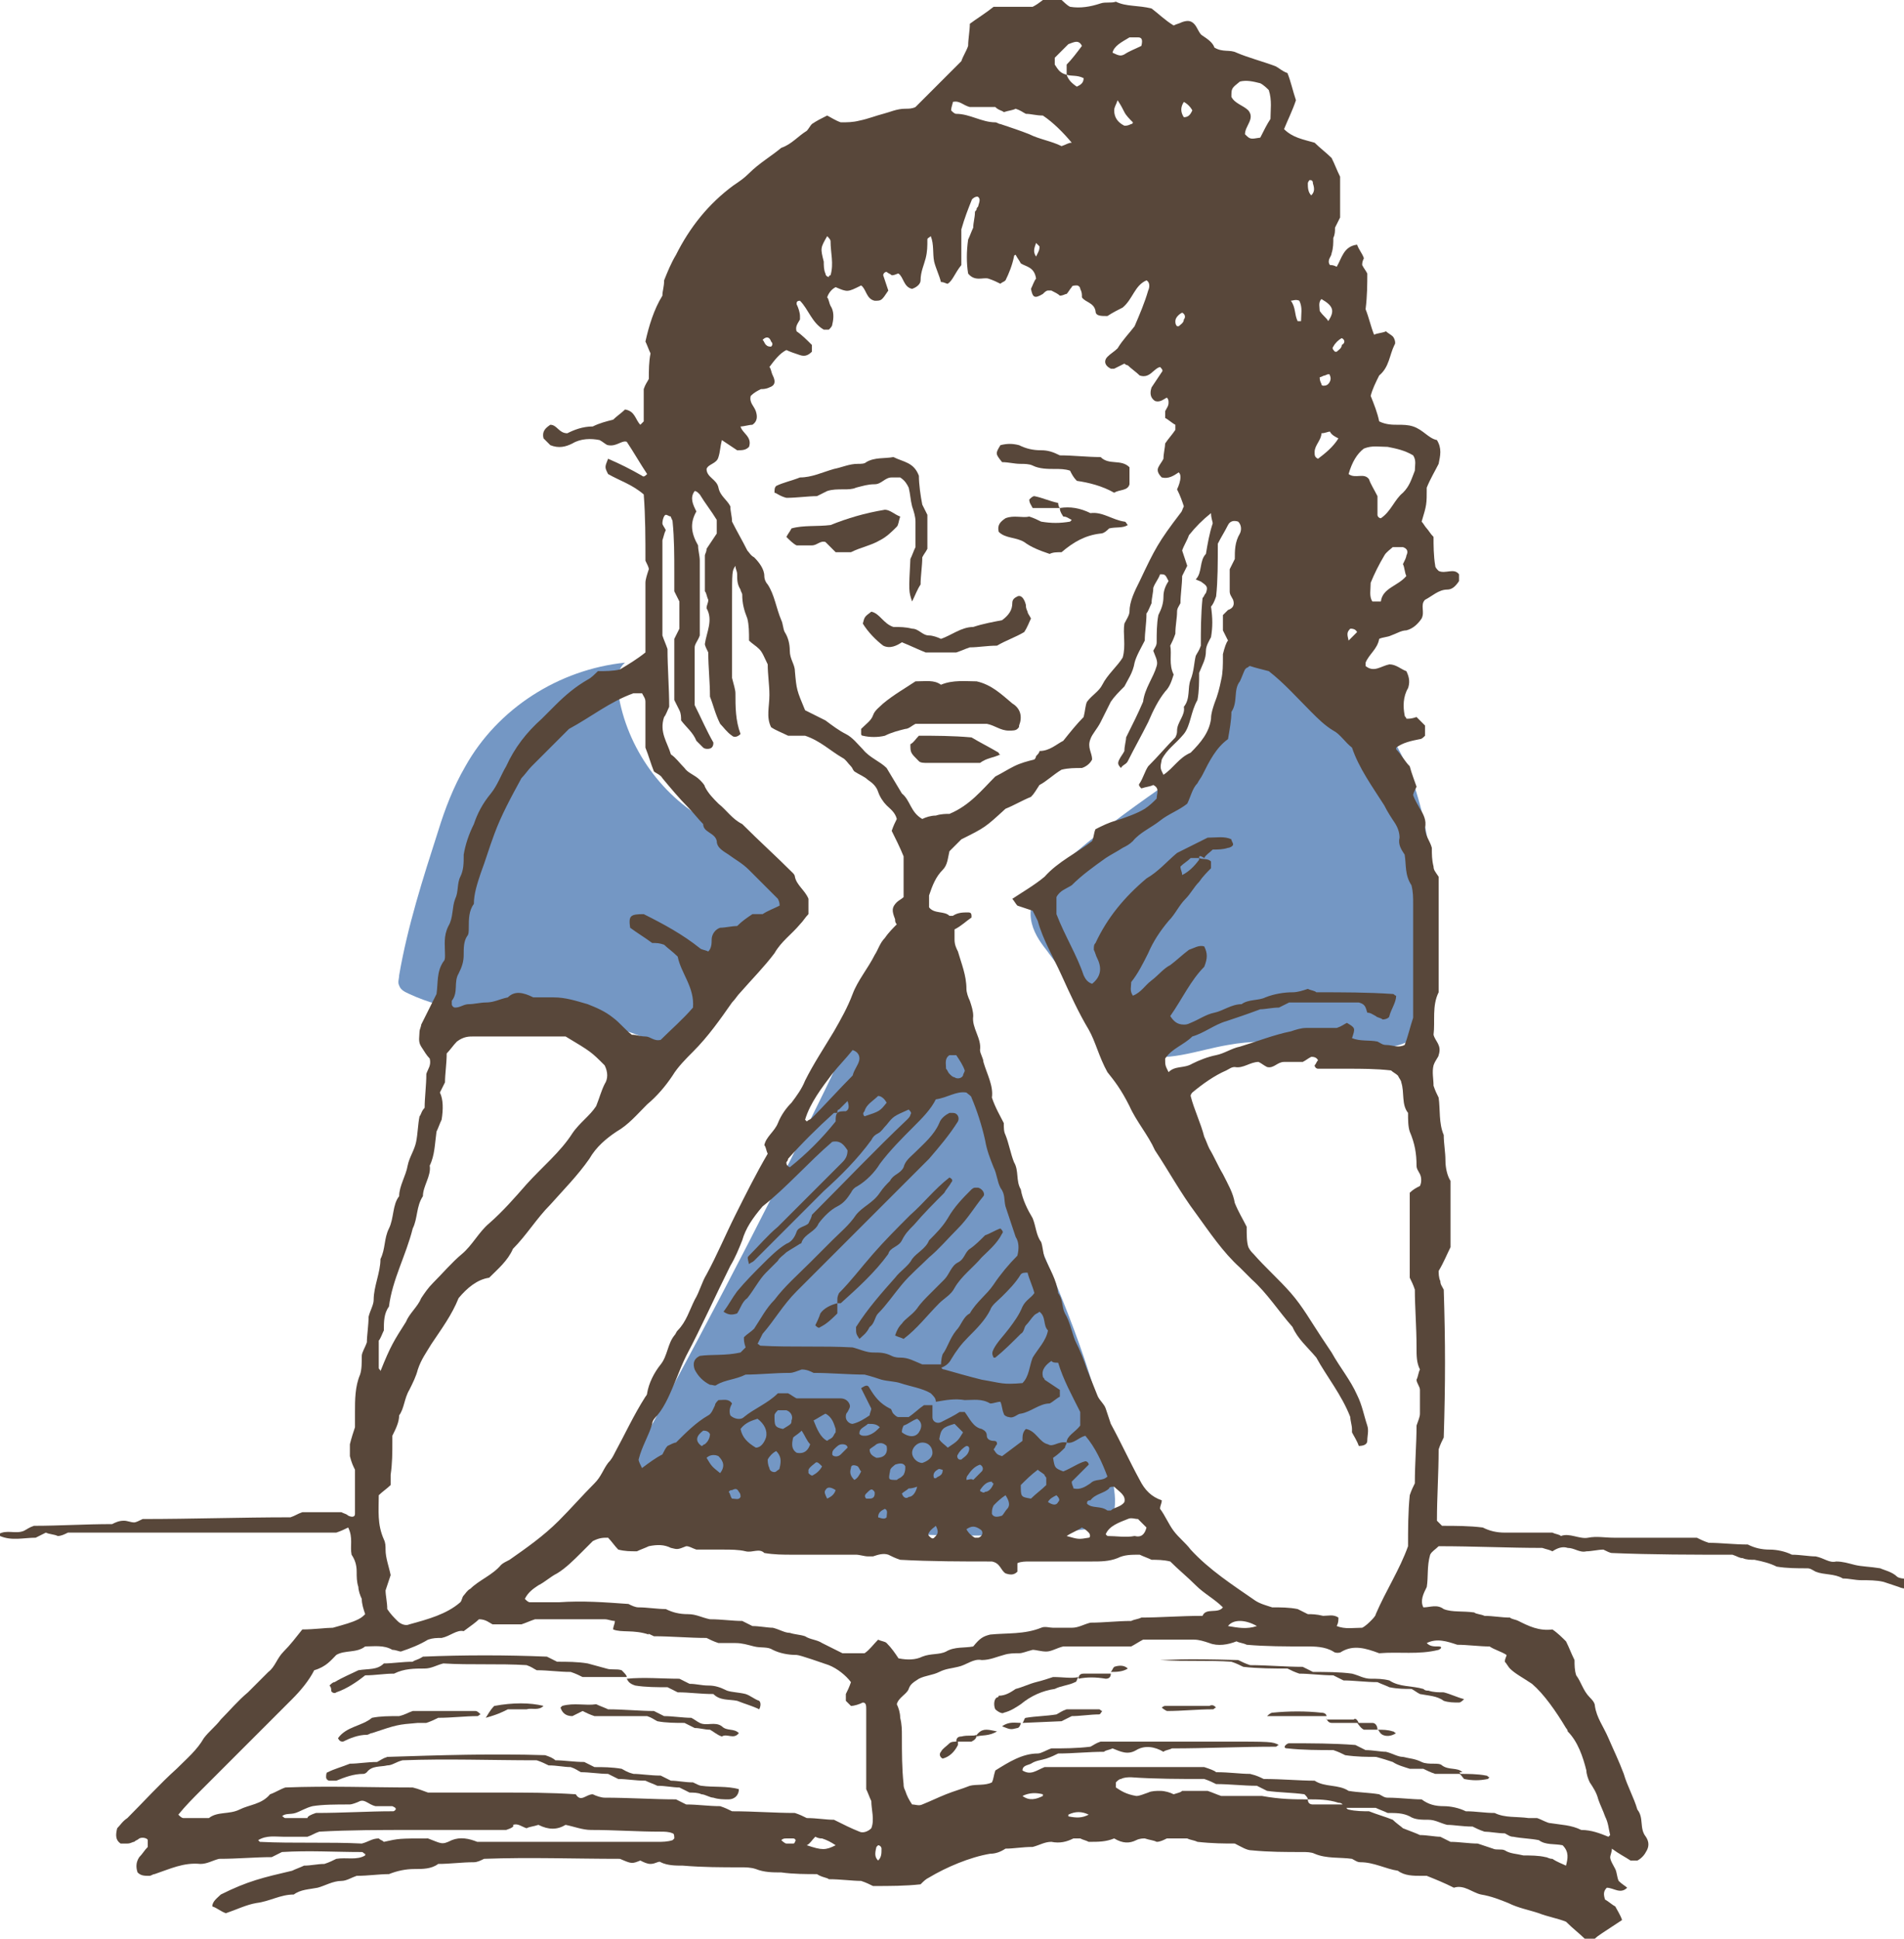 <?xml version="1.0" encoding="utf-8"?>
<!-- Generator: Adobe Illustrator 17.1.0, SVG Export Plug-In . SVG Version: 6.00 Build 0)  -->
<!DOCTYPE svg PUBLIC "-//W3C//DTD SVG 1.1//EN" "http://www.w3.org/Graphics/SVG/1.1/DTD/svg11.dtd">
<svg version="1.1" id="Layer_1" xmlns="http://www.w3.org/2000/svg" xmlns:xlink="http://www.w3.org/1999/xlink" x="0px" y="0px"
	 viewBox="0 0 112.1 114.1" enable-background="new 0 0 112.1 114.1" xml:space="preserve">
<g>
	<path fill="#7497C4" d="M46.8,52.5c-0.1-1.1-0.9-2-1.8-2.6c-0.9-0.6-2-0.9-3-1.4C39,47,36.9,44,36.4,40.8c-0.1-0.6-0.1-1.4,0.4-1.8
		c-3.9,0.4-7.5,2.7-9.4,6.1c-0.7,1.2-1.2,2.5-1.6,3.8c-0.9,2.8-1.8,5.6-2.3,8.5c0,0.2-0.1,0.4,0,0.6c0.1,0.3,0.4,0.4,0.6,0.5
		c4.3,2,9.5,0.7,13.9,2.6c0.5,0.2,1,0.5,1.6,0.4c0.7-0.1,1.3-0.7,1.7-1.2c1.3-1.5,2.6-3,3.9-4.5C46,54.8,46.9,53.7,46.8,52.5"/>
	<path fill="#7497C4" d="M66.9,62c1.7,0.6,3.6-0.2,5.4-0.5c2.7-0.5,5.4,0.1,8.2,0.2c1.2,0,2.5-0.1,3.2-1.1c0.5-0.6,0.5-1.5,0.6-2.3
		c0.1-3.8,0.3-7.6-0.8-11.3c-1-3.6-3.5-7.1-7.1-8.3c-0.7-0.3-1.6-0.4-2.3-0.2c-1.1,0.4-1.8,1.5-2.2,2.6c-0.4,1.1-0.6,2.3-1.3,3.3
		c-0.6,0.8-1.5,1.4-2.3,2c-2,1.4-3.9,2.8-5.7,4.4c-1,0.9-2.1,2-1.9,3.3c0.1,0.7,0.5,1.3,0.9,1.8c0.8,1.1,1.6,2.1,2.3,3.2
		C64.7,60.3,65.6,61.5,66.9,62"/>
	<path fill="#7497C4" d="M53.2,54.5c-0.9,1.8-1.7,3.6-2.6,5.4c-0.8,1.6-1.5,3.2-2.3,4.8c-3.7,7.6-7.6,15-11.7,22.4
		c8.8,2.9,18.2,3.9,27.4,2.9c0.4,0,0.8-0.1,1.1-0.3c0.6-0.4,0.6-1.3,0.5-2c-0.9-9.5-6.9-17.7-8.8-27C56.2,58.2,55.6,55.1,53.2,54.5"
		/>
	<path fill="#58473A" d="M93.9,114.1h-0.6c-0.3-0.3-0.7-0.6-1.1-1c-0.5-0.2-1.1-0.3-1.6-0.5c-0.6-0.2-1.2-0.3-1.8-0.6
		c-0.5-0.2-1-0.4-1.6-0.5c-0.5-0.1-1-0.6-1.6-0.4c-0.6-0.3-1.1-0.5-1.6-0.7c-0.1,0-0.2,0-0.3,0c-0.5,0-1,0-1.4-0.3
		c-0.7-0.1-1.4-0.5-2.2-0.5c-0.2,0-0.3-0.1-0.5-0.2c-0.7-0.1-1.5,0-2.2-0.3c-0.2-0.1-0.5-0.1-0.7-0.1c-1,0-2,0-3-0.1
		c-0.3,0-0.6-0.2-1-0.4c-0.6,0-1.3,0-2.2-0.1c-0.2-0.1-0.4-0.1-0.6-0.2h-1.2c-0.2,0.1-0.4,0.2-0.6,0.2c-0.2-0.1-0.4-0.1-0.7-0.2
		c-0.1,0-0.3,0-0.5,0.1c-0.4,0.2-0.8,0.2-1.3-0.1c-0.5,0.2-0.9,0.2-1.5,0.2c-0.2-0.1-0.3-0.1-0.5-0.2c-0.1,0-0.3,0-0.4,0
		c-0.4,0.2-0.8,0.3-1.3,0.2c-0.4,0-0.7,0.2-1.1,0.3c-0.6,0-1.1,0.1-1.6,0.1c-0.3,0.2-0.6,0.3-0.9,0.3c-1.2,0.2-2.6,0.8-3.6,1.4
		c-0.2,0.1-0.3,0.2-0.5,0.4c-0.9,0.1-1.8,0.1-2.8,0.1c-0.2-0.1-0.4-0.2-0.7-0.3c-0.5,0-1.2-0.1-1.9-0.1c-0.1-0.1-0.4-0.1-0.7-0.3
		c-0.6,0-1.4,0-2.1-0.1c-0.5,0-1,0-1.5-0.2c-0.3-0.1-0.6-0.1-0.9-0.1c-1.1,0-2.2,0-3.4-0.1c-0.4,0-0.9,0-1.3-0.2
		c-0.1-0.1-0.3,0.1-0.6,0.1c-0.2,0-0.4-0.1-0.6-0.2c-0.5,0.2-0.5,0.2-1.2-0.1c-2.7,0-5.3-0.1-8,0c-0.2,0.1-0.4,0.2-0.6,0.2
		c-0.7,0-1.4,0.1-2.1,0.1c-0.4,0.3-0.9,0.3-1.4,0.3c-0.5,0-1,0.1-1.5,0.3c-0.6,0-1.2,0.1-1.9,0.1c-0.3,0.1-0.6,0.3-0.9,0.3
		c-0.5,0-1,0.3-1.4,0.4c-0.5,0.1-1,0.1-1.4,0.4c-0.8,0-1.4,0.4-2.2,0.5c-0.6,0.1-1.2,0.4-1.8,0.6c-0.3-0.1-0.5-0.3-0.8-0.4
		c0-0.3,0.3-0.5,0.5-0.7c1.6-0.8,2.5-1,4.2-1.4c0.2-0.1,0.5-0.2,0.7-0.3c0.4,0,0.8-0.1,1.2-0.1c0.3-0.1,0.5-0.2,0.7-0.3
		c0.6-0.1,1.2,0.1,1.7-0.2c0,0,0-0.1,0-0.1c-0.1,0-0.1-0.1-0.2-0.1c-1.6,0-3.1-0.1-4.7,0c-0.2,0.1-0.4,0.2-0.6,0.3
		c-1,0-2,0.1-3.1,0.1c-0.4,0.1-0.7,0.3-1.1,0.3c-1-0.1-1.8,0.3-2.7,0.6c-0.1,0-0.2,0.1-0.3,0.1c-0.3,0-0.5,0-0.7-0.2
		c-0.1-0.3-0.1-0.6,0.1-0.9c0.2-0.2,0.3-0.4,0.5-0.6c0-0.1,0-0.2,0-0.4c0-0.1-0.3-0.2-0.5-0.1c-0.1,0.1-0.2,0.1-0.3,0.2
		c-0.1,0-0.2,0.1-0.4,0.1c-0.1,0-0.2,0-0.4,0c-0.3-0.2-0.3-0.5-0.2-0.9c0.2-0.2,0.3-0.4,0.6-0.6c1-1,1.9-2,2.9-2.9
		c0.6-0.6,1.2-1.1,1.6-1.8c0.3-0.4,0.7-0.7,1-1.1c0.5-0.5,1-1.1,1.6-1.6c0.4-0.4,0.8-0.8,1.2-1.2c0.4-0.3,0.5-0.8,0.9-1.2
		c0.4-0.4,0.7-0.8,1.1-1.3c0.7,0,1.4-0.1,1.8-0.1c0.7-0.2,1.1-0.3,1.5-0.5c0.2-0.1,0.3-0.2,0.4-0.3c-0.1-0.3-0.2-0.6-0.2-0.9
		c-0.1-0.2-0.2-0.5-0.2-0.7c-0.1-0.3-0.1-0.6-0.1-0.9c0-0.4-0.1-0.7-0.3-1c-0.1-0.5,0.1-1-0.2-1.6c-0.2,0.1-0.4,0.2-0.7,0.3H4
		c-0.2,0.1-0.4,0.2-0.6,0.2c-0.2-0.1-0.5-0.1-0.7-0.2c-0.2,0.1-0.4,0.2-0.6,0.3c-0.7,0-1.4,0.2-2.1-0.1c0,0,0-0.1-0.1-0.1
		c0.5-0.3,1,0,1.5-0.2c0.2-0.1,0.3-0.2,0.6-0.3c1.5,0,3-0.1,4.6-0.1c0.2-0.1,0.4-0.2,0.7-0.2c0.2,0,0.4,0.1,0.6,0.1
		c0.1,0,0.3-0.1,0.5-0.2c2.9,0,5.8-0.1,8.7-0.1c0.3-0.1,0.4-0.2,0.7-0.3c0.4,0,0.8,0,1.2,0c0.4,0,0.7,0,1.1,0
		c0.2,0.1,0.3,0.1,0.4,0.2c0.2,0.1,0.4,0.1,0.4-0.1c0-0.9,0-1.7,0-2.6c-0.1-0.2-0.2-0.4-0.3-0.8V85c0.1-0.4,0.2-0.7,0.3-1
		c0-0.3,0-0.6,0-0.9c0-0.7,0-1.5,0.3-2.2c0.1-0.3,0.1-0.7,0.1-1.1c0-0.2,0.2-0.5,0.3-0.8c0-0.4,0.1-1,0.1-1.5c0.1-0.4,0.3-0.7,0.3-1
		c0-0.8,0.4-1.6,0.4-2.4c0.3-0.6,0.2-1.2,0.5-1.8c0.3-0.6,0.2-1.4,0.6-1.9c0-0.6,0.4-1.2,0.5-1.8c0.1-0.5,0.4-0.9,0.5-1.4
		c0.1-0.5,0.1-1,0.2-1.5c0.1-0.1,0.1-0.3,0.3-0.5c0-0.6,0.1-1.3,0.1-2c0.1-0.3,0.3-0.5,0.2-0.9c-0.2-0.2-0.3-0.4-0.5-0.7
		c-0.2-0.3-0.1-0.6-0.1-0.9c0-0.1,0.1-0.3,0.1-0.4c0.3-0.6,0.6-1.2,0.9-1.8c0.1-0.7,0-1.3,0.4-1.9c0.1-0.1,0.1-0.2,0.1-0.4
		c0-0.6-0.1-1.1,0.2-1.7c0.3-0.5,0.2-1.1,0.4-1.6c0.2-0.4,0.1-0.9,0.3-1.3c0.2-0.4,0.2-0.8,0.2-1.3c0.1-0.6,0.3-1.2,0.6-1.8
		c0.2-0.6,0.5-1.2,1-1.8c0.4-0.5,0.6-1.1,0.9-1.6c0.5-1.1,1.2-2,2.1-2.8c0.3-0.3,0.5-0.5,0.8-0.8c0.6-0.6,1.2-1.1,1.9-1.5
		c0.2-0.1,0.4-0.3,0.6-0.5c0.4,0,0.9,0,1.3-0.1c0.5-0.3,1-0.6,1.5-1c0-0.3,0-0.7,0-1.1c0-1,0-2,0-3c0-0.2,0.1-0.5,0.2-0.8
		c0-0.1-0.1-0.3-0.2-0.5c0-1.3,0-2.6-0.1-3.9c-0.7-0.6-1.4-0.8-2.1-1.2c-0.2-0.4-0.2-0.4,0-0.9c0.7,0.3,1.3,0.6,2,1
		c0.1,0.1,0.2,0,0.3-0.1c-0.4-0.6-0.8-1.3-1.2-1.9c-0.3-0.1-0.6,0.3-1.1,0.2c-0.1,0-0.3-0.2-0.5-0.3c-0.5-0.1-1.1-0.1-1.6,0.2
		c-0.4,0.2-0.8,0.3-1.3,0.1c-0.1-0.1-0.3-0.3-0.4-0.4c-0.1-0.4,0.1-0.6,0.4-0.8c0.4,0,0.5,0.5,1,0.5c0.4-0.2,0.9-0.4,1.5-0.4
		c0.4-0.2,0.8-0.3,1.2-0.4c0.2-0.2,0.5-0.4,0.7-0.6c0.6,0.1,0.6,0.6,0.9,0.9c0.1-0.1,0.2-0.2,0.2-0.2c0-0.7,0-1.4,0-1.9
		c0.1-0.3,0.2-0.4,0.3-0.6c0-0.5,0-1,0.1-1.5c-0.1-0.2-0.2-0.5-0.3-0.7c0.2-0.9,0.5-1.9,1-2.7c0-0.3,0.1-0.5,0.1-0.9
		c0.2-0.5,0.4-1,0.7-1.5c0.8-1.6,1.9-3,3.4-4.1c0.3-0.2,0.6-0.4,0.9-0.7c0.6-0.6,1.3-1,1.9-1.5c0.6-0.2,1-0.7,1.5-1
		c0.1-0.1,0.2-0.3,0.3-0.4c0.3-0.2,0.5-0.3,0.9-0.5c0.2,0.1,0.5,0.3,0.8,0.4c0.4,0,0.7,0,1.1-0.1c0.5-0.1,1-0.3,1.4-0.4
		c0.4-0.1,0.8-0.3,1.3-0.3c0.2,0,0.4,0,0.6-0.1c0.5-0.5,0.9-0.9,1.4-1.4c0.4-0.4,0.9-0.9,1.3-1.3c0.1-0.3,0.3-0.6,0.4-0.9
		c0-0.4,0.1-0.9,0.1-1.3c0.4-0.3,0.9-0.6,1.4-1h2.3c0.4-0.2,0.7-0.5,1-0.7c0.6,0,0.8,0.5,1.2,0.7c0.6,0.1,1.2,0,1.8-0.2
		c0.3-0.1,0.6,0,0.9-0.1c0.6,0.3,1.3,0.2,2.1,0.4c0.4,0.3,0.8,0.7,1.3,1c0.2-0.1,0.3-0.1,0.5-0.2c0.3-0.1,0.5-0.1,0.7,0.1
		c0.2,0.2,0.3,0.6,0.5,0.7c0.3,0.2,0.6,0.4,0.7,0.7c0.5,0.3,0.9,0.1,1.3,0.3c0.7,0.3,1.5,0.5,2.3,0.8c0.2,0.1,0.4,0.3,0.7,0.4
		c0.2,0.5,0.3,1,0.5,1.6c-0.2,0.6-0.5,1.2-0.7,1.7c0.5,0.5,1.1,0.6,1.8,0.8c0.3,0.3,0.7,0.6,1,0.9c0.2,0.4,0.3,0.7,0.5,1.1
		c0,0.1,0,0.1,0,0.2c0,0.7,0,1.5,0,2.2c-0.1,0.2-0.2,0.4-0.3,0.6c0,0.2,0,0.4-0.1,0.6c0,0.3,0,0.6-0.1,0.9c0,0.2-0.3,0.4-0.1,0.7
		c0.1,0,0.2,0,0.4,0.1c0.3-0.5,0.4-1.2,1.2-1.3c0.1,0.3,0.3,0.5,0.4,0.8c-0.1,0.2-0.1,0.3-0.1,0.4c0.1,0.2,0.2,0.3,0.3,0.5
		c0,0.6,0,1.3-0.1,2.1c0.2,0.5,0.3,1,0.5,1.5c0.2-0.1,0.5-0.1,0.7-0.2c0.1,0.1,0.3,0.2,0.4,0.3c0.1,0.1,0.2,0.4,0.1,0.5
		c-0.3,0.6-0.3,1.3-0.9,1.8c-0.2,0.4-0.4,0.8-0.5,1.2c0.2,0.5,0.4,1,0.5,1.5c0.4,0.2,0.8,0.2,1.1,0.2c0.3,0,0.6,0,0.9,0.1
		c0.6,0.2,0.9,0.7,1.4,0.8c0.3,0.5,0.2,0.9,0.1,1.4c-0.2,0.4-0.5,0.9-0.7,1.4c0,1,0,1-0.3,2c0.1,0.1,0.2,0.3,0.3,0.4
		c0.1,0.1,0.2,0.3,0.4,0.5c0,0.5,0,1.1,0.1,1.7c0,0.1,0.1,0.2,0.2,0.3c0.4,0.2,0.9-0.2,1.2,0.2v0.4c-0.2,0.3-0.4,0.5-0.7,0.5
		c-0.5,0-0.9,0.4-1.3,0.6c-0.3,0.3,0,0.7-0.2,1.1c-0.2,0.3-0.5,0.6-0.9,0.7c-0.3,0-0.6,0.2-0.9,0.3c-0.2,0.1-0.5,0.1-0.7,0.2
		c-0.1,0.6-0.6,0.9-0.8,1.4c0,0.1,0,0.1,0,0.2c0.5,0.4,0.9,0,1.4-0.1c0.4,0,0.7,0.3,1,0.4c0.2,0.4,0.2,0.7,0.1,1
		c-0.3,0.5-0.3,1.1-0.2,1.6c0,0.1,0.1,0.1,0.1,0.2c0.2,0,0.3,0,0.6-0.1c0.2,0.2,0.3,0.3,0.5,0.5c0,0.2,0,0.4,0,0.6
		c-0.1,0.1-0.2,0.2-0.3,0.2c-0.5,0.1-1,0.2-1.4,0.5c0,0,0,0.1,0,0.1c0.3,0.3,0.5,0.7,0.8,1c0.1,0.4,0.3,0.9,0.4,1.2
		c-0.1,0.2-0.2,0.4-0.2,0.5c0.1,0.3,0.3,0.6,0.4,0.8c0.2,0.3,0.4,0.7,0.3,1.1c0,0.5,0.3,0.8,0.4,1.2c0,0.4,0,0.7,0.1,1.1
		c0,0.2,0.1,0.3,0.3,0.6c0,1,0,2.1,0,3.3c0,0.9,0,1.9,0,2.8c0,0.2,0,0.5,0,0.7c-0.4,0.8-0.2,1.7-0.3,2.5c0.1,0.4,0.5,0.6,0.3,1.2
		c0,0.1-0.2,0.3-0.3,0.6c-0.1,0.4,0,0.8,0,1.2c0.1,0.3,0.2,0.5,0.3,0.7c0.1,0.7,0,1.5,0.3,2.2c0,0.5,0.1,1,0.1,1.5
		c0,0.4,0.1,0.9,0.3,1.2v3.9c-0.2,0.4-0.4,0.9-0.7,1.4c0,0.1,0,0.4,0.1,0.6c0,0.2,0.1,0.3,0.2,0.5c0.1,3.1,0.1,5.5,0,8.7
		c-0.1,0.2-0.2,0.4-0.3,0.7c0,1.4-0.1,2.8-0.1,4.2c0.1,0.1,0.2,0.2,0.3,0.3c0.8,0,1.6,0,2.4,0.1c0.4,0.2,0.8,0.3,1.3,0.3
		c0.9,0,1.9,0,2.8,0c0.2,0.1,0.4,0.1,0.5,0.2c0.5-0.2,1.1,0.2,1.6,0.1c0.5-0.1,1,0,1.5,0c0.6,0,1.1,0,1.7,0c0.5,0,1,0,1.5,0
		c0.6,0,1.1,0,1.7,0c0.2,0.1,0.4,0.2,0.7,0.3c0.7,0,1.5,0.1,2.3,0.1c0.4,0.2,0.8,0.3,1.3,0.3c0.4,0,0.9,0.1,1.3,0.3
		c0.5,0,1,0.1,1.4,0.1c0.5,0.1,0.8,0.4,1.2,0.3c0.4,0,0.7,0.1,1.1,0.2c0.4,0.1,0.9,0.1,1.5,0.2c0.2,0.1,0.7,0.2,1,0.5
		c0.3,0.2,0.8,0,1,0.4c0,0.1,0,0.2-0.1,0.4c-0.3-0.1-0.6-0.1-0.8-0.2c-0.3-0.1-0.6-0.2-0.9-0.3c-0.4-0.1-0.9-0.1-1.3-0.1
		c-0.4,0-0.7-0.1-1.1-0.1c-0.5-0.3-1.1-0.2-1.6-0.4c-0.2-0.1-0.3-0.2-0.5-0.2c-0.6,0-1.2,0-1.8-0.1c-0.4-0.2-0.8-0.3-1.3-0.4
		c-0.2,0-0.5,0-0.7-0.1c-0.2,0-0.3-0.1-0.6-0.2c-2.3,0-4.7,0-7.1-0.1c-0.1,0-0.3-0.1-0.5-0.2c-0.3,0-0.7,0.1-1,0.1
		c-0.4,0.1-0.7-0.2-1.1-0.2c-0.3-0.1-0.6,0-0.9,0.2c-0.2-0.1-0.3-0.1-0.6-0.2c-2,0-4-0.1-6.1-0.1c-0.2,0.2-0.4,0.3-0.5,0.5
		c-0.2,0.7-0.1,1.3-0.2,1.9c-0.2,0.4-0.4,0.8-0.2,1.2c0.4,0,0.8-0.2,1.2,0.1c0.5,0.2,1.1,0.1,1.8,0.2c0.1,0.1,0.4,0.1,0.6,0.2
		c0.5,0,1,0.1,1.5,0.1c0.1,0.1,0.3,0.1,0.5,0.2c0.6,0.3,1.2,0.6,2,0.5c0.3,0.2,0.6,0.5,0.8,0.7c0.2,0.4,0.3,0.7,0.5,1.1
		c0,0.3,0,0.6,0.1,0.9c0.3,0.4,0.4,0.9,0.8,1.3c0.1,0.1,0.3,0.3,0.3,0.5c0.1,0.7,0.5,1.2,0.8,1.9c0.3,0.7,0.6,1.3,0.9,2.1
		c0.2,0.7,0.6,1.4,0.8,2.1c0.4,0.5,0.1,1.1,0.5,1.6c0.2,0.3,0.2,0.6,0,0.9c-0.1,0.2-0.3,0.4-0.5,0.5c-0.1,0-0.2,0-0.4,0
		c-0.3-0.2-0.7-0.4-1.1-0.7c0,0.2-0.1,0.4-0.1,0.5c0,0.2,0.2,0.5,0.3,0.7c0.1,0.2,0.1,0.5,0.2,0.7c0.2,0.2,0.4,0.3,0.5,0.4
		c-0.4,0.4-0.8,0-1.2,0c-0.2,0.2-0.2,0.4-0.1,0.7c0.2,0.1,0.4,0.3,0.6,0.4c0.1,0.2,0.3,0.5,0.4,0.8
		C94.3,113.8,94.1,113.9,93.9,114.1 M62.8,4.4c0.1,0.3,0.3,0.5,0.6,0.7c0.2-0.1,0.4-0.2,0.4-0.5C63.4,4.4,63.1,4.5,62.8,4.4
		c0-0.1,0-0.3,0-0.6c0.3-0.3,0.6-0.7,0.9-1.1c-0.2-0.4-0.5-0.2-0.8-0.1c-0.3,0.3-0.6,0.6-0.8,0.8c0,0.2,0,0.3,0,0.4
		C62.3,4.1,62.4,4.3,62.8,4.4 M49.3,65.5c-0.1,0-0.1,0-0.2,0c-1,0.9-1.9,1.8-2.7,2.7c0,0,0,0.1-0.1,0.2c0,0.1,0,0.2,0.2,0.3
		c1-0.8,1.9-1.7,2.7-2.7C49.2,65.8,49.2,65.6,49.3,65.5c0.1-0.1,0.3-0.1,0.5-0.1c0.2-0.1,0.2-0.3,0.1-0.6c-0.2,0.2-0.3,0.3-0.5,0.5
		C49.3,65.3,49.3,65.4,49.3,65.5 M77,105.9c0,0.2,0.1,0.3,0.3,0.3c0.6,0,1.3,0,1.9,0c0,0.1,0.1,0.3,0.2,0.3c0.4,0.1,0.9,0.1,1.2,0.1
		c0.5,0.2,0.9,0.3,1.4,0.5c0.2,0.2,0.5,0.4,0.6,0.5c0.5,0.2,0.8,0.3,1,0.4c0.4,0,0.9,0.1,1.2,0.1c0.2,0.1,0.4,0.2,0.6,0.3
		c0.5,0,1.1,0.1,1.6,0.1c0.3,0.1,0.6,0.2,0.9,0.3c0.2,0.1,0.5,0,0.7,0.1c0.3,0.2,0.7,0.2,1.1,0.3c0.4,0,0.9,0,1.3,0.1
		c0.1,0,0.2,0.1,0.4,0.1c0.3,0.2,0.6,0.3,0.8,0.4c0.1-0.4,0.2-0.8-0.2-1.2c-0.5-0.1-1,0-1.4-0.3c-0.5-0.1-1-0.1-1.5-0.2
		c-0.2,0-0.3-0.1-0.5-0.2c-0.4,0-0.9-0.1-1.2-0.1c-0.3-0.1-0.5-0.2-0.7-0.3c-0.6,0-1.1-0.1-1.5-0.1c-0.4-0.1-0.7-0.3-1.1-0.3
		c-0.4,0-0.8,0-1.1-0.2c-0.4-0.2-0.8-0.2-1.3-0.2c-0.2-0.1-0.5-0.2-0.7-0.3h-1.9c0-0.2-0.1-0.3-0.3-0.3
		C78.2,105.9,77.6,105.9,77,105.9c0-0.1-0.1-0.2-0.2-0.3c-0.7-0.1-1.5-0.1-2.2-0.2c-0.2-0.1-0.4-0.2-0.6-0.3c-0.8,0-1.6-0.1-2.4-0.1
		c-0.2-0.1-0.4-0.2-0.7-0.3c-1.4,0-2.9,0-4.3-0.1c-0.2,0-0.4,0-0.6,0.1c-0.1,0-0.2,0.1-0.3,0.2c0,0.1,0,0.2,0,0.3
		c0.3,0.2,0.6,0.4,1.2,0.5c0.2,0,0.4-0.1,0.7-0.2c0.2-0.1,0.5-0.1,0.7-0.1c0.3,0,0.6,0.1,0.8,0.2c0.3-0.1,0.4-0.1,0.5-0.2h1.5
		c0.3,0.1,0.5,0.2,0.8,0.3c0.8,0,1.6,0,2.4,0C75.4,105.9,76.2,105.9,77,105.9 M62.8,84.9c0,0.1-0.1,0.2-0.1,0.3
		c-0.2,0.2-0.4,0.4-0.7,0.6c0.1,0.6,0.1,0.6,0.6,0.8c0.5-0.2,0.9-0.5,1.3-0.6c0.1,0,0.2,0.1,0.2,0.2c-0.3,0.3-0.7,0.7-1,1
		c0,0.2,0.1,0.3,0.1,0.4c0.4,0.1,0.7-0.1,1-0.3c0.3-0.3,0.7-0.1,1-0.4c-0.3-0.8-0.7-1.7-1.3-2.4C63.5,84.6,63.2,85,62.8,84.9
		c0-0.4,0.5-0.6,0.8-1c0-0.2,0-0.5,0-0.8c-0.5-1-1-1.9-1.3-2.9c-0.2,0-0.3,0-0.4-0.1c-0.3,0.2-0.6,0.5-0.5,0.9
		c0,0.1,0.1,0.1,0.1,0.2c0.3,0.2,0.6,0.4,0.9,0.6c0,0.1,0,0.2,0,0.4c-0.2,0.1-0.4,0.3-0.6,0.4c-0.6,0-1.1,0.5-1.7,0.6
		c-0.2,0-0.4,0.3-0.7,0.2c-0.1,0-0.3-0.1-0.3-0.2c-0.1-0.2-0.1-0.5-0.2-0.7c-0.2,0-0.4,0.1-0.6,0.1c-0.5-0.3-1-0.2-1.5-0.2
		c-0.6-0.1-1.1,0-1.7,0.1c0-0.2-0.1-0.3-0.3-0.5c-0.5-0.3-1.2-0.4-1.8-0.6c-0.3-0.1-0.7-0.1-1.1-0.2c-0.3-0.1-0.6-0.2-1-0.3
		c-0.9,0-2-0.1-3-0.1c-0.2-0.1-0.4-0.2-0.7-0.2c-0.3,0.1-0.5,0.2-0.7,0.2c-0.9,0-1.8,0.1-2.6,0.1c-0.6,0.3-1.2,0.3-1.7,0.6
		c-0.1,0.1-0.2,0-0.4,0c-0.4-0.2-0.7-0.5-0.9-0.9c-0.1-0.3-0.1-0.6,0.3-0.8c0.7-0.1,1.5,0,2.4-0.2c0.1-0.1,0.2-0.2,0.3-0.3
		c-0.1-0.3-0.1-0.4-0.1-0.6c0.2-0.2,0.4-0.3,0.6-0.5c0.4-0.6,0.7-1.2,1.2-1.7c0.6-0.8,1.4-1.5,2.1-2.2c0.4-0.4,0.9-0.9,1.3-1.3
		c0.5-0.5,1-0.9,1.4-1.5c0.4-0.5,1-0.7,1.4-1.3c0.2-0.3,0.4-0.5,0.6-0.7c0.2-0.4,0.6-0.4,0.8-0.8c0.1-0.4,0.4-0.6,0.7-0.9
		c0.5-0.5,1.1-1,1.4-1.7c0.1-0.3,0.4-0.5,0.6-0.6c0.1,0,0.2,0,0.2,0c0.3,0,0.4,0.3,0.3,0.5c-0.5,0.8-1.1,1.5-1.7,2.2
		c-2.6,2.6-5.2,5.2-7.8,7.8c-0.8,0.8-1.3,1.7-2,2.5c-0.1,0.2-0.2,0.4-0.3,0.6c0.1,0,0.1,0.1,0.2,0.1c1.8,0.1,3.6,0,5.4,0.1
		c0.4,0.1,0.8,0.3,1.2,0.3c0.4,0,0.7,0,1.1,0.2c0.2,0.1,0.4,0.1,0.5,0.1c0.5,0,0.8,0.2,1.3,0.4h1.1c0,0.1,0,0.3,0.2,0.3
		c0.7,0.2,1.4,0.4,2.2,0.6c1.2,0.2,1.2,0.3,2.4,0.2c0.4-0.4,0.4-1,0.6-1.5c0.3-0.5,0.8-1,0.9-1.6c-0.3-0.3-0.1-0.8-0.5-1.1
		c-0.1,0.1-0.2,0.1-0.3,0.2c-0.2,0.2-0.3,0.4-0.5,0.6c-0.1,0.1-0.1,0.4-0.3,0.5c-0.5,0.5-1,1-1.5,1.4c0,0-0.1,0-0.1,0
		c-0.1-0.2-0.1-0.3,0-0.5c0.2-0.4,0.6-0.8,0.9-1.2c0.3-0.4,0.6-0.8,0.8-1.3c0.2-0.4,0.5-0.5,0.7-0.8c-0.1-0.4-0.3-0.8-0.4-1.2
		c-0.2,0-0.3,0-0.4,0.1c-0.3,0.5-0.7,0.9-1.1,1.3c-0.3,0.3-0.6,0.5-0.7,0.8c-0.3,0.6-0.8,1.1-1.3,1.6c-0.4,0.4-0.7,0.8-1,1.3
		c-0.1,0.2-0.3,0.4-0.6,0.5c0-0.2,0-0.5,0.1-0.8c0.3-0.4,0.4-0.9,0.8-1.4c0.3-0.3,0.4-0.8,0.8-1c0.4-0.7,1-1.1,1.4-1.7
		c0.4-0.6,0.9-1.2,1.4-1.7c0.1-0.4,0.1-0.8-0.1-1.1c-0.1-0.3-0.2-0.6-0.3-0.9c-0.1-0.3-0.2-0.6-0.3-0.9c-0.1-0.4,0-0.7-0.3-1.1
		c-0.2-0.4-0.2-0.8-0.4-1.2c-0.2-0.5-0.4-1-0.5-1.6c-0.2-0.9-0.5-1.8-0.8-2.5c0-0.1-0.2-0.2-0.3-0.3c-0.6-0.1-1.1,0.3-1.8,0.4
		c-0.3,0.6-0.8,1.1-1.3,1.6c-0.7,0.7-1.4,1.4-2,2.2c-0.3,0.5-0.8,1-1.3,1.3c-0.2,0.1-0.3,0.2-0.4,0.4c-0.2,0.3-0.4,0.6-0.8,0.8
		c-0.4,0.2-0.8,0.6-1.1,1c-0.2,0.5-0.8,0.6-1,1.1c0,0.1-0.1,0.1-0.1,0.1c-0.3,0.2-0.5,0.3-0.8,0.5c-0.2,0.2-0.4,0.3-0.5,0.5
		c-0.2,0.2-0.4,0.4-0.7,0.7c-0.4,0.4-0.7,1-1.1,1.5c-0.3,0.2-0.4,0.6-0.6,0.9c-0.3,0.1-0.5,0.1-0.8-0.1c0.3-0.4,0.5-0.8,0.8-1.2
		c0.5-0.6,1-1.1,1.5-1.6c0.4-0.4,0.9-0.9,1.4-1.2c0.3-0.1,0.5-0.4,0.6-0.7c0.1-0.3,0.5-0.3,0.7-0.5c0.1-0.2,0.2-0.4,0.2-0.5
		c1.9-1.9,3.7-3.8,5.6-5.6c0.1-0.1,0.2-0.2,0.2-0.3c0.1-0.1,0-0.2-0.1-0.3c-0.9,0.4-0.9,0.4-1.3,0.9c-0.2,0.2-0.3,0.4-0.5,0.5
		c-0.2,0.1-0.3,0.2-0.4,0.4c-0.8,1.1-1.8,2.1-2.8,3c-1.4,1.4-2.7,2.7-4.1,4.1c-0.1,0.1-0.2,0.1-0.3,0.2c-0.1-0.4-0.1-0.4,0-0.5
		c0.6-0.6,1.1-1.2,1.7-1.7c1.3-1.3,2.6-2.6,3.8-3.8c0.2-0.2,0.3-0.4,0.3-0.7c-0.2-0.3-0.4-0.6-0.9-0.5c-1.4,1.2-2.7,2.7-4.1,3.8
		c-0.6,0.7-1,1.3-1.2,2c-0.2,0.5-0.4,1-0.7,1.5c-0.9,1.8-1.7,3.6-2.6,5.3c-0.2,0.4-0.4,0.9-0.6,1.4c-0.3,0.7-0.6,1.5-1.1,2.1
		c-0.1,0.1-0.3,0.3-0.3,0.5c-0.2,0.7-0.6,1.3-0.8,2.1c0,0.1,0.1,0.3,0.2,0.5c0.4-0.3,0.8-0.6,1.2-0.8c0.1-0.2,0.2-0.4,0.3-0.5
		c0.2-0.1,0.4-0.2,0.5-0.2c0.6-0.6,1.2-1.2,1.9-1.6c0.2-0.1,0.3-0.4,0.4-0.6c0-0.1,0.1-0.2,0.2-0.3c0.3,0,0.6-0.1,0.8,0.2
		c-0.1,0.2-0.2,0.4-0.1,0.7c0.2,0.2,0.6,0.3,0.8,0.1c0.6-0.5,1.4-0.8,2-1.4h0.6c0.2,0.1,0.3,0.2,0.5,0.3c0.1,0,0.1,0,0.2,0
		c0.5,0,1,0,1.5,0c0.3,0,0.6,0,0.9,0c0.2,0,0.4,0.1,0.5,0.3c0.1,0.2,0,0.3-0.1,0.5c-0.1,0.1-0.1,0.2-0.1,0.3c0,0.2,0.2,0.4,0.4,0.4
		c0.4-0.1,0.7-0.3,1-0.5c0-0.1,0.1-0.3,0.1-0.4c-0.2-0.4-0.4-0.8-0.6-1.2c0.3-0.2,0.4-0.2,0.5,0c0.3,0.5,0.6,0.9,1.2,1.2
		c0.1,0,0.1,0.2,0.2,0.3c0.1,0.1,0.2,0.2,0.3,0.2c0.2,0,0.4,0,0.6,0c0.3-0.2,0.6-0.5,0.9-0.7h0.5c0,0.2,0,0.5,0,0.7
		c0,0.3,0.3,0.4,0.5,0.3c0.4-0.2,0.8-0.4,1.1-0.6c0.1,0,0.2,0,0.3,0c0.3,0.4,0.5,0.9,1,1c0.2,0.1,0.3,0.2,0.3,0.4
		c0,0.2,0.2,0.3,0.4,0.3c0.2,0,0.2,0.1,0.2,0.2c-0.1,0.1-0.1,0.2-0.2,0.3c0.2,0.3,0.2,0.3,0.5,0.4c0.4-0.3,0.8-0.6,1.2-0.9
		c0-0.3,0-0.5,0.2-0.7c0.6,0.1,0.8,0.8,1.3,0.9C62,85.2,62.3,84.8,62.8,84.9 M70.6,50.5c0.2,0.1,0.5,0,0.7,0.2c0,0.1,0,0.2,0,0.4
		c-0.2,0.2-0.5,0.5-0.7,0.8c-0.3,0.3-0.5,0.7-0.8,1c-0.4,0.4-0.6,0.9-1,1.3c-0.5,0.6-0.9,1.2-1.2,1.9c-0.3,0.6-0.6,1.2-1,1.7
		c0,0.3-0.1,0.5,0.1,0.8c0.5-0.2,0.7-0.6,1.1-0.9c0.4-0.3,0.7-0.7,1.1-0.9c0.4-0.3,0.7-0.6,1.1-0.9c0.3-0.1,0.6-0.3,0.9-0.2
		c0.2,0.4,0.2,0.7,0,1.2c-0.8,0.8-1.3,1.9-2,2.9c0.2,0.3,0.4,0.5,0.8,0.5c0.1,0,0.2,0,0.4-0.1c0.5-0.2,0.9-0.5,1.4-0.6
		c0.5-0.1,1-0.5,1.6-0.5c0.4-0.3,1-0.2,1.4-0.4c0.5-0.2,1.1-0.3,1.6-0.3c0.3,0,0.6-0.1,0.9-0.2c0.2,0.1,0.4,0.1,0.5,0.2
		c1.6,0,3,0,4.5,0.1c0.1,0,0.1,0.1,0.2,0.1c0,0.4-0.3,0.8-0.4,1.2c0,0.1-0.2,0.2-0.4,0.2c-0.1-0.1-0.3-0.1-0.4-0.2
		c-0.2-0.1-0.3-0.2-0.5-0.2c-0.1-0.3-0.1-0.5-0.5-0.6c-1.3,0-2.8,0-4.1,0c-0.2,0.1-0.4,0.2-0.6,0.3c-0.4,0-0.8,0.1-1.1,0.1
		c-0.8,0.3-1.4,0.5-2,0.7c-0.7,0.2-1.3,0.7-2,0.9c-0.5,0.5-1.2,0.7-1.6,1.3c0,0.4,0,0.4,0.2,0.8c0.4-0.4,0.9-0.2,1.4-0.5
		c0.4-0.2,0.9-0.4,1.4-0.5c0.5-0.1,0.9-0.4,1.4-0.5c1-0.3,2-0.7,3-0.9c0.3-0.1,0.6-0.2,0.9-0.2c0.6,0,1.2,0,1.8,0
		c0.3-0.1,0.4-0.2,0.6-0.3c0.5,0.3,0.5,0.3,0.3,0.9c0.5,0.2,1,0.1,1.5,0.2c0.2,0.1,0.3,0.2,0.5,0.2c0.4,0,0.7,0.2,1.1,0
		c0.2-0.5,0.3-1,0.5-1.6c0-2.2,0-4.4,0-6.7c0-0.4,0-0.7-0.1-1.1c-0.4-0.6-0.3-1.2-0.4-1.8c-0.2-0.3-0.4-0.6-0.3-1
		c0-0.3-0.1-0.6-0.3-0.9c-0.2-0.3-0.4-0.6-0.6-1c-0.7-1.1-1.5-2.2-1.9-3.4c-0.4-0.3-0.7-0.8-1.1-1c-0.5-0.3-0.9-0.7-1.3-1.1
		c-0.8-0.8-1.6-1.7-2.5-2.4c-0.4-0.1-0.8-0.2-1.1-0.3c-0.1,0-0.1,0.1-0.2,0.1c0,0-0.1,0.1-0.1,0.1c-0.1,0.2-0.2,0.5-0.3,0.7
		c-0.4,0.5-0.1,1.2-0.5,1.8c0,0.5-0.1,1-0.2,1.6c-0.7,0.5-1.1,1.3-1.5,2.1c-0.1,0.2-0.2,0.3-0.3,0.5c-0.3,0.3-0.4,0.8-0.6,1.2
		c-0.5,0.4-1.1,0.6-1.6,1c-0.5,0.4-1.2,0.7-1.6,1.2c-0.2,0.2-0.4,0.3-0.6,0.4c-0.3,0.2-0.7,0.4-1,0.6c-0.7,0.5-1.4,1-2,1.6
		c-0.3,0.2-0.7,0.3-0.9,0.7v1c0.5,1.3,1.2,2.4,1.6,3.6c0.1,0.2,0.2,0.4,0.5,0.5c0.5-0.4,0.6-0.9,0.3-1.5c-0.1-0.2-0.1-0.3-0.2-0.5
		c0-0.2,0-0.3,0.1-0.4c0.7-1.5,1.7-2.7,3-3.8c0.7-0.4,1.2-1,1.8-1.5c0.6-0.3,1.2-0.6,1.8-0.9c0.5,0,1-0.1,1.4,0.1
		c0,0.1,0.1,0.2,0.1,0.3c0,0.1-0.2,0.2-0.3,0.2c-0.3,0.1-0.6,0.1-0.9,0.1c-0.2,0.2-0.4,0.3-0.5,0.5C70.6,50.3,70.6,50.4,70.6,50.5
		l-0.5,0c-0.2,0.2-0.4,0.3-0.6,0.5c0,0.2,0.1,0.3,0.1,0.5c0.4-0.2,0.7-0.5,1-0.9C70.6,50.6,70.6,50.5,70.6,50.5 M65.2,63.1
		c-0.5-0.9-0.7-1.8-1.1-2.5c-0.6-1-1.1-2.1-1.6-3.2c-0.5-1.1-1.1-2.1-1.4-3.2c-0.1-0.2-0.2-0.4-0.3-0.6c-0.3-0.1-0.6-0.2-0.9-0.3
		c-0.1-0.1-0.2-0.3-0.3-0.4c0.6-0.4,1.3-0.8,1.9-1.3c0.8-0.9,1.9-1.4,2.8-2.1c0.1-0.2,0.1-0.5,0.2-0.7c0.4-0.2,0.8-0.4,1.2-0.5
		c0.6-0.2,1.2-0.4,1.7-0.7c0.3-0.2,0.5-0.4,0.7-0.6c0-0.3,0.2-0.6-0.2-0.8c-0.2,0.1-0.4,0.1-0.7,0.2c-0.1-0.1-0.2-0.2-0.1-0.3
		c0.2-0.3,0.3-0.7,0.5-1c0.6-0.6,1.1-1.2,1.6-1.7c0.1-0.2,0.1-0.3,0.1-0.4c0-0.5,0.5-0.9,0.4-1.4c0.4-0.5,0.2-1.1,0.4-1.6
		c0.2-0.5,0.2-1,0.3-1.4c0.1-0.2,0.2-0.3,0.3-0.6c0-0.9,0-1.8,0.1-2.8c0.1-0.1,0.1-0.2,0.2-0.3c0.1-0.3,0.1-0.4-0.2-0.6
		c-0.1-0.1-0.2-0.1-0.4-0.2c0.4-0.4,0.2-1.1,0.6-1.5c0.1-0.6,0.2-1.2,0.4-1.8c0-0.1-0.1-0.3-0.1-0.6c-0.5,0.4-0.9,0.8-1.3,1.3
		c-0.1,0.3-0.3,0.6-0.4,0.9c0.1,0.3,0.2,0.6,0.3,0.9c-0.1,0.2-0.2,0.4-0.3,0.6c0,0.5-0.1,1.1-0.1,1.6c-0.1,0.2-0.2,0.3-0.2,0.5
		c0,0.4-0.1,0.8-0.1,1.3c-0.1,0.3-0.2,0.5-0.3,0.7c0.1,0.5-0.1,1.1,0.2,1.7c-0.1,0.3-0.2,0.7-0.5,1c-0.4,0.5-0.7,1.1-1,1.8
		c-0.4,0.8-0.8,1.5-1.2,2.3c-0.1,0.2-0.3,0.2-0.4,0.4c-0.2-0.2-0.2-0.3-0.1-0.5c0.1-0.2,0.2-0.3,0.3-0.5c0-0.3,0.1-0.6,0.1-0.8
		c0.4-0.8,0.7-1.4,1-2.1c0.1-0.8,0.6-1.4,0.8-2.1c0.1-0.3-0.1-0.6-0.2-0.9c0.1-0.2,0.2-0.3,0.2-0.5c0-0.5,0-1.1,0.1-1.6
		c0.2-0.4,0.3-0.7,0.3-1.1c0-0.3,0.1-0.6,0.3-0.9c-0.2-0.4-0.2-0.4-0.5-0.4c-0.1,0.3-0.3,0.5-0.4,0.8c0,0.3-0.1,0.6-0.1,0.9
		c-0.1,0.2-0.2,0.5-0.3,0.6c0,0.6-0.1,1.1-0.1,1.6c-0.2,0.4-0.5,0.9-0.6,1.3c-0.1,0.6-0.4,1-0.6,1.4c-0.3,0.3-0.6,0.6-0.8,0.9
		c-0.2,0.4-0.4,0.8-0.6,1.2c-0.2,0.4-0.5,0.7-0.6,1c-0.2,0.5,0.1,0.8,0.1,1.2c-0.1,0.2-0.3,0.4-0.6,0.5c-0.4,0-0.8,0-1.2,0.1
		c-0.5,0.3-0.9,0.7-1.3,0.9c-0.2,0.3-0.3,0.5-0.5,0.7c-0.5,0.2-1,0.5-1.5,0.7c-1.2,1.1-1.2,1.1-2.6,1.8c-0.2,0.2-0.5,0.5-0.7,0.7
		c-0.1,0.4-0.1,0.8-0.4,1.1c-0.4,0.4-0.6,0.9-0.8,1.5c0,0.2,0,0.5,0,0.7c0.3,0.4,0.9,0.2,1.2,0.5c0,0,0.1,0,0.2,0
		c0.3-0.2,0.6-0.2,0.9-0.2c0.2,0,0.2,0.1,0.2,0.3c-0.3,0.2-0.6,0.5-1,0.7c0,0.2,0,0.4,0,0.6c0,0.3,0.1,0.5,0.2,0.7
		c0.2,0.7,0.5,1.4,0.5,2.2c0,0.2,0.1,0.5,0.2,0.7c0.1,0.3,0.2,0.6,0.2,0.9c-0.1,0.7,0.5,1.3,0.4,2c0,0.2,0.2,0.5,0.2,0.7
		c0.2,0.7,0.6,1.4,0.5,2.1c0.2,0.6,0.5,1.1,0.7,1.5c0,0.3,0,0.5,0.1,0.7c0.2,0.5,0.3,1.1,0.5,1.6c0.3,0.5,0.1,1.1,0.4,1.6
		c0.1,0.6,0.4,1.2,0.7,1.7c0.2,0.5,0.2,1,0.5,1.4c0.1,0.3,0.1,0.6,0.2,0.9c0.3,0.7,0.7,1.3,0.8,2.1c0.3,0.4,0.2,0.8,0.4,1.2
		c0.3,0.5,0.4,1.1,0.6,1.6c0.3,0.6,0.5,1.1,0.7,1.7c0.2,0.5,0.4,1,0.6,1.5c0.1,0.3,0.4,0.5,0.5,0.8c0.1,0.3,0.2,0.6,0.3,0.9
		c0.6,1.1,1.1,2.2,1.7,3.3c0.3,0.6,0.7,1,1.3,1.2c0,0.2-0.1,0.3-0.1,0.5c0.3,0.4,0.5,0.9,0.8,1.3c0.3,0.4,0.7,0.7,1,1.1
		c1.1,1.2,2.5,2.1,3.8,3c0.3,0.2,0.7,0.3,1,0.4c0.5,0,1,0,1.5,0.1c0.2,0.1,0.4,0.2,0.6,0.3c0.2,0,0.5,0,0.9,0.1
		c0.3,0,0.6-0.1,0.9,0.1c0,0.2,0,0.3-0.1,0.5c0.5,0.2,1,0.1,1.5,0.1c0.2-0.1,0.4-0.3,0.5-0.4c0.1-0.1,0.3-0.3,0.3-0.4
		c0.6-1.4,1.4-2.6,1.9-4c0-1,0-2,0.1-3c0.1-0.3,0.2-0.5,0.3-0.7c0-1.2,0.1-2.3,0.1-3.4c0.1-0.3,0.2-0.5,0.2-0.7c0-0.5,0-0.9,0-1.4
		c0-0.2-0.2-0.4-0.2-0.6c0.1-0.2,0.1-0.4,0.2-0.6c-0.2-0.4-0.2-0.8-0.2-1.3c0-1.2-0.1-2.4-0.1-3.4c-0.1-0.3-0.2-0.5-0.3-0.7v-5
		c0.2-0.2,0.4-0.3,0.6-0.4c0.1-0.2,0.1-0.5,0-0.7c-0.1-0.2-0.2-0.3-0.2-0.5c0-0.7-0.1-1.3-0.4-2c-0.1-0.3-0.1-0.7-0.1-1.1
		c-0.4-0.5-0.2-1.2-0.4-1.8c0-0.1-0.1-0.2-0.2-0.4c-0.1-0.1-0.3-0.2-0.4-0.3c-0.9-0.1-1.7-0.1-2.6-0.1c-0.6,0-1.1,0-1.7,0
		c-0.1,0-0.2-0.1-0.2-0.2c0.1-0.1,0.1-0.2,0.2-0.3c-0.1-0.2-0.3-0.2-0.4-0.2c-0.2,0.1-0.3,0.2-0.5,0.3c-0.3,0-0.7,0-1.1,0
		c-0.4,0-0.6,0.4-1,0.3c-0.2-0.1-0.3-0.2-0.5-0.3c-0.5,0-0.9,0.4-1.4,0.3c-0.2,0-0.3,0.1-0.5,0.2c-0.7,0.3-1.4,0.8-2,1.3
		c0,0-0.1,0.1-0.1,0.2c0.2,0.8,0.6,1.6,0.8,2.4c0.1,0.2,0.2,0.5,0.3,0.7c0.3,0.5,0.5,1,0.8,1.5c0.3,0.6,0.6,1.1,0.7,1.7
		c0.2,0.5,0.5,1,0.7,1.4c0,0.5,0,0.9,0.1,1.2c0.1,0.2,0.2,0.3,0.3,0.4c0.7,0.8,1.5,1.5,2.2,2.3c0.7,0.8,1.2,1.7,1.8,2.6
		c0.2,0.3,0.4,0.6,0.6,0.9c0.5,0.9,1.1,1.6,1.5,2.5c0.3,0.6,0.4,1.2,0.6,1.8c0.1,0.3,0,0.6,0,0.9c0,0.2-0.2,0.3-0.5,0.3
		c-0.1-0.3-0.3-0.6-0.4-0.8c0-0.1,0-0.1,0-0.2c0-0.2-0.1-0.5-0.1-0.7c-0.5-1.3-1.4-2.4-2-3.5c-0.5-0.6-1.1-1.1-1.4-1.8
		c-0.8-0.9-1.5-2-2.4-2.8c-0.2-0.2-0.4-0.4-0.7-0.7c-1-0.9-1.8-2.1-2.6-3.2c-0.9-1.2-1.6-2.5-2.4-3.7c-0.4-0.9-1.1-1.7-1.5-2.6
		C66,64.1,65.6,63.6,65.2,63.1 M27,76.4c-0.4,1-1,1.8-1.6,2.7c-0.3,0.5-0.6,0.9-0.8,1.5c-0.1,0.4-0.3,0.8-0.5,1.2
		c-0.3,0.5-0.3,1.1-0.6,1.5c0,0.4-0.2,0.8-0.4,1.2c0,0.1,0,0.2,0,0.4c0,0.6,0,1.2-0.1,1.9c0,0.2,0,0.4,0,0.6
		c-0.2,0.2-0.5,0.4-0.7,0.6c0,0.9-0.1,1.7,0.3,2.6c0.1,0.2,0.1,0.4,0.1,0.6c0,0.5,0.2,1,0.3,1.5c-0.1,0.3-0.2,0.6-0.3,0.9
		c0,0.3,0.1,0.7,0.1,1.1c0.2,0.3,0.4,0.5,0.6,0.7c0.2,0.2,0.5,0.3,0.7,0.2c1.1-0.3,2.2-0.6,3-1.3c0.1-0.1,0.1-0.3,0.2-0.4
		c0.1-0.1,0.2-0.3,0.4-0.4c0.5-0.5,1.3-0.8,1.8-1.4c0.1-0.1,0.3-0.2,0.5-0.3c1-0.7,2-1.4,2.9-2.3c0.7-0.7,1.4-1.5,2.1-2.2
		c0.4-0.4,0.5-0.8,0.8-1.2c0.2-0.2,0.3-0.4,0.4-0.6c0.6-1.1,1.1-2.2,1.8-3.3c0,0,0.1-0.1,0.1-0.2c0.1-0.6,0.4-1.2,0.8-1.7
		c0.4-0.5,0.4-1.2,0.8-1.7c0.1-0.1,0.1-0.2,0.2-0.3c0.5-0.5,0.7-1.2,1-1.8c0.3-0.5,0.4-1,0.7-1.5c0.6-1.1,1.1-2.3,1.7-3.5
		c0.6-1.2,1.2-2.4,1.9-3.6c-0.1-0.2-0.1-0.4-0.2-0.5c0.1-0.5,0.6-0.8,0.8-1.3c0.2-0.5,0.5-0.9,0.8-1.2c0.3-0.4,0.6-0.8,0.8-1.3
		c0.5-1,1.1-1.9,1.7-2.9c0.4-0.7,0.8-1.4,1.1-2.2c0.3-0.8,0.9-1.5,1.3-2.3c0.2-0.3,0.3-0.7,0.6-1c0.2-0.3,0.5-0.6,0.7-0.8
		c-0.1-0.1-0.1-0.2-0.1-0.3c-0.2-0.5-0.2-0.7,0.1-1c0.1-0.1,0.3-0.2,0.4-0.3v-2.4c-0.2-0.5-0.5-1.1-0.7-1.5c0.1-0.3,0.2-0.5,0.3-0.7
		c-0.1-0.4-0.4-0.6-0.6-0.8c-0.2-0.2-0.4-0.5-0.5-0.8c-0.1-0.3-0.3-0.5-0.6-0.7c-0.2-0.2-0.5-0.3-0.8-0.5c-0.1-0.1-0.1-0.2-0.2-0.3
		c-0.2-0.2-0.3-0.4-0.5-0.5c-0.7-0.4-1.3-1-2.2-1.3h-1c-0.4-0.2-0.7-0.3-1-0.5c-0.3-0.6-0.1-1.2-0.1-1.9c0-0.6-0.1-1.2-0.1-1.8
		c-0.2-0.4-0.3-0.7-0.5-0.9c-0.2-0.2-0.4-0.3-0.6-0.5c0-0.5,0-0.9-0.1-1.3c-0.2-0.5-0.3-0.9-0.3-1.4c0-0.1-0.1-0.2-0.1-0.3
		c-0.2-0.3-0.2-0.6-0.2-0.9c0-0.2-0.1-0.3-0.1-0.5c-0.2,0.3-0.2,0.3-0.2,2.2c0,0.8,0,1.6,0,2.4c0,0.7,0,1.5,0,2
		c0.1,0.4,0.2,0.7,0.2,0.9c0,0.8,0,1.6,0.3,2.4c-0.2,0.2-0.4,0.2-0.5,0.1c-0.3-0.2-0.5-0.5-0.7-0.7C42.1,42,42,41.5,41.8,41
		c0-0.9-0.1-1.7-0.1-2.6c-0.1-0.2-0.2-0.4-0.2-0.5c0.1-0.7,0.5-1.4,0.1-2.1c0-0.2,0.1-0.3,0.1-0.5c-0.1-0.2-0.1-0.4-0.2-0.5
		c0-0.7,0-1.4,0-2.1c0-0.1,0.1-0.2,0.1-0.4c0.2-0.3,0.4-0.6,0.6-0.9v-0.8c-0.3-0.5-0.7-1-1-1.5c0,0-0.1-0.1-0.1-0.1
		c0,0-0.1-0.1-0.2-0.1c-0.3,0.4-0.1,0.8,0.1,1.2c-0.4,0.7-0.3,1.3,0.1,2c0,0.3,0.1,0.6,0.1,0.9c0,1.5,0,3,0,4.4
		c-0.1,0.3-0.3,0.5-0.3,0.7v3.4c0.4,0.8,0.7,1.5,1.1,2.2c0,0.1,0,0.2-0.1,0.3c-0.1,0.1-0.4,0.1-0.5,0c-0.1-0.1-0.3-0.3-0.4-0.4
		c-0.2-0.5-0.6-0.8-0.9-1.2c0-0.2,0-0.4-0.1-0.6c-0.1-0.2-0.2-0.4-0.3-0.6c0-1,0-1.9,0-2.9c0-0.2,0-0.5,0-0.7
		c0.1-0.2,0.2-0.4,0.3-0.6v-1.6c-0.1-0.2-0.2-0.4-0.3-0.6c0-0.3,0-0.7,0-1.1c0-1,0-2-0.1-3c0-0.1-0.1-0.2-0.1-0.3
		c-0.1,0-0.2-0.1-0.3-0.1c-0.1,0-0.2,0.3-0.2,0.5c0,0.1,0.1,0.2,0.2,0.4c-0.1,0.2-0.1,0.3-0.2,0.6v5.6c0.1,0.3,0.2,0.5,0.3,0.8
		c0,1.1,0.1,2.3,0.1,3.4c-0.1,0.2-0.2,0.5-0.3,0.6c-0.3,0.9,0.2,1.5,0.4,2.2c0.3,0.2,0.5,0.5,0.8,0.8c0.2,0.3,0.6,0.4,0.9,0.7
		c0.1,0.1,0.3,0.3,0.3,0.4c0.2,0.4,0.5,0.7,0.8,1c0.5,0.4,0.8,0.9,1.4,1.2c1,1,2,1.9,3,2.9c0,0,0.1,0.1,0.1,0.2
		c0.1,0.5,0.6,0.8,0.8,1.3c0,0.3,0,0.6,0,0.9c-0.2,0.2-0.3,0.4-0.5,0.6c-0.5,0.6-1.1,1-1.5,1.7c-0.6,0.8-1.3,1.5-2,2.3
		c-0.2,0.2-0.3,0.4-0.5,0.6c-0.7,1-1.4,2-2.3,2.9c-0.4,0.4-0.9,0.9-1.2,1.4c-0.4,0.6-0.9,1.2-1.5,1.7c-0.6,0.6-1.1,1.2-1.8,1.6
		c-0.6,0.4-1.2,0.9-1.6,1.6c-0.7,1-1.5,1.8-2.3,2.7c-0.8,0.8-1.4,1.8-2.2,2.6c-0.3,0.7-0.9,1.2-1.4,1.7C28.1,75.3,27.5,75.8,27,76.4
		 M55.8,16.7c-0.1,0-0.2-0.1-0.4-0.1c-0.1-0.4-0.3-0.8-0.4-1.2c-0.1-0.5,0-1-0.2-1.5c-0.1,0.1-0.2,0.1-0.2,0.2c0,0.4,0,0.7-0.1,1.1
		c-0.1,0.4-0.3,0.8-0.3,1.3c0,0.2-0.2,0.4-0.5,0.5c-0.5-0.1-0.5-0.7-0.8-0.9c-0.1,0-0.2,0.1-0.4,0.1c-0.1-0.1-0.2-0.1-0.3-0.2
		c-0.1,0-0.2,0.1-0.2,0.2c0.1,0.3,0.2,0.6,0.3,0.9c-0.4,0.6-0.4,0.6-0.8,0.6c-0.5-0.1-0.5-0.7-0.8-0.9c-0.8,0.4-0.8,0.4-1.5,0.1
		c-0.2,0.1-0.4,0.3-0.5,0.6c0.1,0.1,0.1,0.3,0.2,0.5c0.2,0.3,0.2,0.7,0.1,1.1c0,0.1-0.1,0.2-0.2,0.3h-0.3c-0.7-0.4-0.9-1.2-1.4-1.7
		c-0.2,0-0.2,0.1-0.2,0.2c0.1,0.2,0.2,0.5,0.2,0.7c0,0.1,0,0.1,0,0.2c-0.1,0.2-0.3,0.4-0.2,0.7c0.3,0.2,0.6,0.5,0.9,0.8v0.4
		c-0.2,0.2-0.4,0.3-0.7,0.2c-0.3-0.1-0.6-0.2-0.8-0.3c-0.4,0.2-0.7,0.6-1,1c0.1,0.1,0.1,0.3,0.2,0.5c0.2,0.4,0.1,0.6-0.2,0.7
		c-0.2,0.1-0.4,0.1-0.5,0.1c-0.2,0.1-0.4,0.2-0.6,0.4c-0.1,0.4,0.2,0.6,0.3,0.9c0.1,0.3,0.1,0.6-0.2,0.8c-0.2,0-0.5,0.1-0.7,0.1
		c0.1,0.4,0.7,0.6,0.5,1.2c-0.2,0.2-0.4,0.2-0.7,0.2c-0.3-0.2-0.6-0.4-0.9-0.6c-0.1,0.4-0.1,0.7-0.2,1c-0.1,0.4-0.6,0.4-0.7,0.7
		c0,0.5,0.6,0.6,0.7,1.1c0.1,0.5,0.5,0.7,0.7,1.1c0,0.3,0.1,0.6,0.1,0.9c0.3,0.6,0.6,1.1,0.9,1.7c0.1,0.1,0.2,0.3,0.4,0.4
		c0.3,0.3,0.6,0.7,0.6,1.1c0,0.2,0.1,0.4,0.2,0.5c0.4,0.6,0.5,1.4,0.8,2.1c0.1,0.2,0.1,0.5,0.2,0.7c0.2,0.3,0.3,0.7,0.3,1.1
		c0,0.5,0.3,0.8,0.3,1.2c0.1,1.1,0.1,1.1,0.6,2.3c0.4,0.2,0.8,0.4,1.2,0.6c0.4,0.3,0.8,0.6,1.2,0.8c0.4,0.2,0.7,0.6,1,0.9
		c0.4,0.5,1,0.7,1.4,1.1c0.3,0.5,0.6,1,0.9,1.5c0.5,0.4,0.5,1.1,1.2,1.5c0.2-0.1,0.5-0.2,0.8-0.2c0.3-0.1,0.6-0.1,0.8-0.1
		c1.2-0.5,1.9-1.4,2.7-2.2c0.4-0.2,0.7-0.4,1.1-0.6c0.4-0.2,0.8-0.3,1.2-0.4c0.1-0.1,0.1-0.2,0.1-0.2c0.1-0.1,0.2-0.2,0.2-0.3
		c0.6,0,1-0.4,1.4-0.6c0.4-0.5,0.8-1,1.2-1.4c0.1-0.4,0.1-0.7,0.2-0.9c0.3-0.4,0.7-0.6,0.9-1c0.3-0.6,0.9-1.1,1.2-1.6
		c0.2-0.7,0-1.4,0.1-2c0.1-0.2,0.3-0.5,0.3-0.7c0-0.6,0.3-1.2,0.6-1.8c0.9-1.9,1.1-2.3,2.4-4c0.1-0.1,0.1-0.2,0.2-0.4
		c-0.1-0.3-0.2-0.6-0.4-1c0.1-0.2,0.2-0.5,0.2-0.7c0-0.1,0-0.2-0.1-0.3c-0.3,0.2-0.6,0.4-1,0.3c-0.2-0.2-0.3-0.4-0.2-0.6
		c0.1-0.2,0.2-0.3,0.3-0.5c0-0.3,0.1-0.7,0.1-0.9c0.2-0.3,0.4-0.5,0.6-0.8v-0.3c-0.2-0.1-0.4-0.3-0.6-0.4c0-0.1,0-0.3,0-0.4
		c0.1-0.2,0.2-0.3,0.2-0.5c0-0.1,0-0.2-0.1-0.3c-0.2,0.1-0.4,0.3-0.7,0.2c-0.3-0.2-0.3-0.5-0.2-0.8c0.2-0.3,0.4-0.6,0.6-0.9
		c0.1-0.1,0-0.2-0.1-0.3c-0.4,0.1-0.6,0.7-1.2,0.5c-0.2-0.2-0.5-0.4-0.7-0.6c0,0-0.1,0-0.2-0.1c-0.2,0.1-0.4,0.2-0.6,0.3
		c-0.1,0-0.1,0-0.2,0C65,21.5,65,21.2,65.2,21c0.2-0.2,0.4-0.3,0.6-0.5c0.3-0.5,0.7-0.9,1-1.3c0.3-0.7,0.6-1.4,0.8-2.1
		c0.1-0.2,0.1-0.5-0.1-0.6c-0.7,0.3-0.8,1.1-1.4,1.6c-0.2,0.1-0.6,0.3-0.9,0.5c-0.4,0-0.7,0-0.7-0.3c-0.1-0.5-0.6-0.5-0.8-0.8
		c0-0.2,0-0.3-0.1-0.5c0-0.1-0.1-0.2-0.2-0.2c-0.1,0-0.3,0-0.3,0.1c-0.1,0.1-0.2,0.3-0.3,0.4c-0.1,0-0.2,0.1-0.4,0.1
		c-0.1-0.1-0.3-0.2-0.5-0.3c-0.1,0-0.1,0-0.2,0c-0.1,0-0.2,0.1-0.3,0.2c-0.5,0.3-0.6,0.2-0.7-0.3c0.1-0.2,0.2-0.5,0.3-0.6
		c-0.1-0.7-0.6-0.7-0.9-0.9c-0.1-0.2-0.2-0.3-0.3-0.5c0,0-0.1,0-0.1,0.1c-0.1,0.5-0.3,1-0.5,1.4c-0.1,0.1-0.2,0.1-0.3,0.2
		c-0.2-0.1-0.4-0.2-0.7-0.3c-0.3-0.1-0.8,0.2-1.2-0.3c-0.1-0.6-0.1-1.3,0-2c0.1-0.2,0.2-0.5,0.3-0.7c0-0.3,0.1-0.6,0.1-0.9
		c0-0.1,0.1-0.1,0.1-0.2c0-0.1,0.1-0.1,0.1-0.2c0.1-0.3,0.1-0.4,0-0.5c-0.1-0.1-0.4,0.1-0.4,0.2c-0.2,0.5-0.4,1-0.6,1.7v2.1
		C56.2,16.1,56.1,16.5,55.8,16.7 M18.5,98.3c-0.3,0.6-0.8,1.2-1.3,1.7c-1.8,1.8-3.6,3.6-5.4,5.4c-0.4,0.4-0.9,0.9-1.3,1.4
		c0.1,0.1,0.2,0.2,0.3,0.2c0.5,0,1,0,1.5,0c0.5-0.4,1.2-0.2,1.8-0.5c0.6-0.3,1.3-0.3,1.8-0.9c0.3-0.1,0.6-0.3,0.9-0.4
		c2.5-0.1,5.1,0,7.5,0c0.4,0.1,0.6,0.2,0.9,0.3c1.4,0,2.8,0,4.3,0c1.4,0,2.9,0,4.4,0.1c0.3,0.5,0.6,0,1,0c0.2,0.1,0.5,0.2,0.7,0.2
		c1.4,0,2.9,0.1,4.2,0.1c0.2,0.1,0.4,0.2,0.6,0.3c0.7,0,1.3,0.1,2,0.1c0.3,0.1,0.5,0.2,0.7,0.3c1.3,0,2.5,0.1,3.7,0.1
		c0.3,0.1,0.5,0.2,0.7,0.3c0.6,0,1.1,0.1,1.6,0.1c0.6,0.3,1,0.5,1.5,0.7c0.2,0.1,0.5,0,0.7-0.2c0.2-0.5,0-1.1,0-1.6
		c-0.1-0.2-0.2-0.5-0.3-0.7c0-1.6,0-3.1,0-4.7c0-0.2,0-0.4-0.2-0.4c-0.2,0.1-0.5,0.2-0.7,0.2c-0.1-0.1-0.2-0.2-0.3-0.3
		c0-0.1,0-0.3,0-0.4c0.1-0.2,0.2-0.4,0.3-0.7c-0.3-0.4-0.8-0.8-1.3-1c-0.3-0.1-1.7-0.6-1.9-0.6c-0.5,0-1-0.1-1.4-0.3
		c-0.3-0.2-0.7-0.1-1.1-0.2c-0.4-0.1-0.7-0.2-1.1-0.2c-0.4,0-0.7,0-1,0c-0.3-0.1-0.5-0.2-0.7-0.3c-1,0-2.1-0.1-3.1-0.1
		c-0.2-0.1-0.4-0.2-0.3-0.1c-0.9-0.3-1.6-0.1-2.1-0.3c0-0.2,0.1-0.3,0.1-0.5c-0.2,0-0.4-0.1-0.6-0.1c-1.4,0-2.7,0-4.1,0
		c-0.3,0.1-0.5,0.2-0.8,0.3H29c-0.2-0.1-0.4-0.3-0.8-0.3c-0.2,0.2-0.5,0.4-0.9,0.7c-0.4-0.1-0.8,0.3-1.3,0.4c-0.3,0-0.5,0-0.8,0.1
		c-0.5,0.3-1,0.5-1.6,0.7c-0.1,0-0.3-0.1-0.5-0.1c-0.5-0.3-1.1-0.2-1.6-0.2c-0.5,0.4-1.2,0.2-1.7,0.5C19.5,97.7,19.2,98.1,18.5,98.3
		 M81.2,97.3c-0.8-0.3-1.5-0.5-2.2-0.1c-0.1,0.1-0.4,0.1-0.5,0c-0.5-0.3-1.1-0.3-1.6-0.3c-1.2,0-2.4,0-3.5-0.1
		c-0.2-0.1-0.4-0.1-0.6-0.2c-0.5,0.2-1.1,0.3-1.6,0.1c-0.3-0.1-0.6-0.2-0.9-0.2c-1,0-2,0-3,0c-0.2,0.1-0.5,0.3-0.7,0.4h-4
		c-0.4,0.1-0.7,0.3-1,0.3c-0.3,0-0.6-0.1-0.8-0.1c-0.4,0.1-0.6,0.2-0.8,0.2c-0.3,0-0.6,0-0.9,0.1c-0.4,0.1-0.8,0.3-1.3,0.3
		c-0.5-0.1-0.9,0.3-1.4,0.4c-0.4,0.1-0.7,0.1-1.1,0.3c-0.4,0.2-0.8,0.2-1.2,0.4c-0.3,0.2-0.5,0.3-0.6,0.6c-0.1,0.3-0.6,0.5-0.7,0.9
		c0.1,0.2,0.2,0.5,0.2,0.8c0.1,0.4,0.1,0.7,0.1,1.1c0,0.9,0,1.9,0.1,2.8c0,0.1,0,0.2,0.1,0.4c0.1,0.3,0.2,0.5,0.4,0.8
		c0.2,0,0.4,0.1,0.6,0c0.5-0.2,0.9-0.4,1.4-0.6c0.5-0.2,0.9-0.3,1.4-0.5c0.4-0.1,0.9,0,1.3-0.2c0.1-0.2,0.1-0.4,0.2-0.7
		c0.8-0.5,1.6-1,2.5-1c0.2,0,0.5-0.2,0.8-0.3c0.7,0,1.5,0,2.3-0.1c0.2-0.1,0.3-0.2,0.6-0.3c1.1,0,2.3,0,3.5,0c1.2,0,2.4,0,3.6,0
		c3,0,3,0,3.4,0.2c-0.1,0-0.1,0.1-0.2,0.1c-2.1,0-4.1,0.1-6.1,0.1c-0.2,0.1-0.4,0.1-0.5,0.2c-0.5-0.3-1.1-0.4-1.6-0.1
		c-0.5,0.3-0.9,0.1-1.4-0.1c-0.2,0.1-0.4,0.1-0.5,0.2c-0.9,0-1.8,0.1-2.7,0.1c-0.2,0.1-0.4,0.2-0.7,0.3c-0.3,0.1-0.6,0.1-0.9,0.3
		c-0.2,0.1-0.5,0.1-0.5,0.4c0.5,0.3,0.8,0,1.3-0.2h9.4c0.3,0.1,0.6,0.2,0.7,0.3c0.8,0,1.4,0.1,2,0.1c0.4,0.1,0.6,0.2,0.8,0.3
		c1.1,0,2.1,0.1,3,0.1c0.6,0.4,1.4,0.2,2,0.6c0.6,0.1,1.2,0.1,1.8,0.2c0.2,0.1,0.3,0.2,0.5,0.2c0.7,0,1.4,0.1,2,0.1
		c0.4,0.3,0.8,0.4,1.3,0.4c0.4,0,0.9,0.1,1.3,0.3c0.6,0,1.1,0.1,1.7,0.1c0.6,0.3,1.3,0.2,2,0.3c0.2,0,0.4,0,0.5,0
		c0.3,0.1,0.6,0.3,0.8,0.3c0.6,0.1,1.2,0.1,1.8,0.4c0.6,0,1.1,0.2,1.6,0.4c0,0,0.1-0.1,0.1-0.1c-0.1-0.4-0.1-0.7-0.3-1.1
		c-0.1-0.3-0.3-0.7-0.4-1c-0.1-0.4-0.3-0.7-0.5-1c-0.1-0.2-0.2-0.5-0.2-0.7c-0.2-0.8-0.5-1.7-1.1-2.3c0,0,0-0.1-0.1-0.2
		c-0.6-1-1.3-2-2-2.6c-0.6-0.4-1-0.6-1.3-0.9c-0.1-0.1-0.2-0.3-0.3-0.4c0-0.2,0.1-0.3,0.1-0.4c-0.3-0.2-0.7-0.3-1-0.5
		c-0.6,0-1.3-0.1-1.9-0.1c-0.6-0.2-1.2-0.4-1.8-0.1c0.2,0.2,0.4,0.2,0.7,0.2c0.2,0,0.2,0.1,0,0.2C83.5,97.4,82.4,97.2,81.2,97.3
		 M31.4,58.7c0.4,0,0.8,0,1.2,0c0.7,0,1.3,0.2,2,0.4c0.5,0.2,1,0.4,1.5,0.8c0.4,0.3,0.7,0.7,1.1,1c0.3,0,0.5,0.1,0.8,0.1
		c0.3,0,0.5,0.3,0.9,0.2c0.6-0.6,1.3-1.2,1.9-1.9c0.1-1.2-0.7-2-0.9-3c-0.3-0.3-0.6-0.5-0.8-0.7c-0.3-0.1-0.4-0.1-0.7-0.1
		c-0.4-0.3-0.9-0.6-1.3-0.9c-0.1-0.7,0-0.8,0.8-0.8c1.2,0.6,2.3,1.2,3.3,2c0.1,0.1,0.3,0.1,0.5,0.2c0.2-0.2,0.2-0.5,0.2-0.7
		c0-0.3,0.2-0.6,0.5-0.7c0.3,0,0.7-0.1,1-0.1c0.3-0.3,0.6-0.5,0.9-0.7c0.2,0,0.4,0,0.6,0c0.3-0.2,0.6-0.3,1-0.5c0-0.1,0-0.2-0.1-0.4
		c-0.5-0.5-1.1-1.1-1.7-1.7c-0.4-0.4-0.8-0.6-1.2-0.9c-0.3-0.2-0.7-0.4-0.7-0.8c-0.1-0.5-0.8-0.5-0.8-1c-0.3-0.3-0.6-0.7-0.9-1
		c-0.5-0.5-1-1.1-1.5-1.7c-0.1-0.2-0.4-0.3-0.5-0.4c-0.2-0.5-0.3-0.9-0.5-1.4c0-0.8,0-1.8,0-2.7c0-0.2-0.1-0.3-0.2-0.5
		c-0.2,0-0.4,0-0.5,0c-1.4,0.5-2.5,1.4-3.8,2.1c-0.7,0.7-1.5,1.5-2.2,2.2c-0.2,0.2-0.4,0.5-0.6,0.7c-0.6,1.1-1.2,2.2-1.6,3.3
		c-0.3,0.8-0.5,1.5-0.8,2.3c-0.2,0.6-0.4,1.2-0.4,1.8c-0.3,0.4-0.3,0.9-0.3,1.4c0,0.2,0,0.4-0.1,0.5c-0.2,0.3-0.2,0.7-0.2,1.1
		c0,0.4-0.1,0.7-0.3,1.1c-0.3,0.5,0,1.1-0.4,1.6c0,0,0,0.1,0,0.2c0,0.1,0.1,0.2,0.2,0.2c0.3,0,0.5-0.2,0.8-0.2c0.3,0,0.7-0.1,1-0.1
		c0.5,0,0.8-0.2,1.3-0.3C30.3,58.3,30.8,58.4,31.4,58.7 M58.3,96.2c1-0.1,2,0,3-0.4c0.2-0.1,0.5,0,0.7,0c0.4,0,0.7,0,1.1,0
		c0.4,0,0.7-0.2,1.1-0.3c0.8,0,1.6-0.1,2.4-0.1c0.2-0.1,0.4-0.1,0.6-0.2c1.1,0,2.3-0.1,3.6-0.1c0.2-0.5,0.9-0.1,1.2-0.5
		c-0.5-0.5-1.1-0.8-1.6-1.3c-0.5-0.5-1-0.9-1.5-1.4c-0.4-0.1-0.8-0.1-1.1-0.1c-0.2-0.1-0.5-0.2-0.7-0.3c-0.5,0-0.9,0-1.3,0.2
		c-0.5,0.2-1,0.2-1.5,0.2c-1.2,0-2.5,0-3.7,0c-0.2,0-0.5,0-0.7,0.1v0.5c-0.2,0.2-0.4,0.2-0.7,0.1c-0.3-0.2-0.3-0.6-0.8-0.7
		c-1.7,0-3.6,0-5.4-0.1c-0.3-0.1-0.5-0.2-0.7-0.3c-0.3-0.1-0.6,0-0.9,0.1c-0.1,0-0.2,0-0.3,0c-0.2,0-0.5-0.1-0.7-0.1
		c-1.2,0-2.5,0-3.7,0c-0.6,0-1.1,0-1.7-0.1c-0.3-0.3-0.7,0-1.1-0.1c-0.4-0.1-0.9-0.1-1.3-0.1c-0.6,0-1.1,0-1.6,0
		c-0.3-0.1-0.4-0.2-0.6-0.2c-0.5,0.2-0.5,0.2-0.9,0.1c-0.4-0.2-0.8-0.2-1.3-0.1c-0.2,0.1-0.5,0.2-0.7,0.3c-0.4,0-0.7,0-1.1-0.1
		c-0.2-0.2-0.4-0.5-0.6-0.7c-0.3,0-0.5,0-0.9,0.2c-0.2,0.2-0.4,0.4-0.7,0.7c-0.4,0.4-0.9,0.9-1.4,1.2c-0.4,0.2-0.7,0.5-1.1,0.7
		c-0.3,0.2-0.6,0.4-0.8,0.8c0.1,0.1,0.2,0.2,0.3,0.2c0.6,0,1.1,0,1.7,0c1.4-0.1,2.7,0,4.1,0.1c0.2,0.1,0.4,0.2,0.6,0.2
		c0.5,0,1.1,0.1,1.6,0.1c0.4,0.2,0.8,0.3,1.3,0.3c0.5,0,0.8,0.2,1.3,0.3c0.7,0,1.3,0.1,1.9,0.1c0.2,0.1,0.4,0.2,0.6,0.3
		c0.4,0,0.9,0.1,1.2,0.1c0.4,0.1,0.7,0.3,1,0.3c0.3,0.1,0.6,0.1,0.9,0.2c0.3,0.2,0.7,0.2,1,0.4c0.4,0.2,0.8,0.4,1.2,0.6h1.3
		c0.3-0.2,0.5-0.5,0.8-0.8c0.2,0.1,0.4,0.1,0.5,0.2c0.3,0.3,0.5,0.6,0.7,0.9c0.5,0.1,1,0.1,1.4-0.1c0.5-0.2,1-0.1,1.4-0.3
		c0.5-0.3,1.1-0.2,1.6-0.3C57.7,96.4,57.9,96.3,58.3,96.2 M26,65.9c-0.1,0.2-0.2,0.5-0.3,0.7c-0.1,0.7-0.1,1.4-0.4,2
		c0.1,0.6-0.4,1.2-0.4,1.8c-0.4,0.6-0.3,1.3-0.6,1.9c-0.4,1.6-1.2,3-1.4,4.6c-0.3,0.4-0.3,0.9-0.3,1.4c-0.1,0.2-0.2,0.5-0.3,0.6
		c0,0.6,0,1.1,0,1.6c0,0.1,0.1,0.1,0.1,0.2c0.6-1.5,0.8-1.8,1.5-2.9c0.2-0.5,0.7-0.9,0.9-1.4c0.2-0.3,0.4-0.6,0.7-0.9
		c0.6-0.6,1.1-1.2,1.7-1.7c0.6-0.5,1-1.3,1.6-1.8c0.8-0.7,1.5-1.5,2.2-2.3c0.9-1,2-1.9,2.7-3c0.2-0.3,0.5-0.6,0.7-0.8
		c0.3-0.3,0.5-0.5,0.7-0.8c0.2-0.5,0.3-0.9,0.5-1.3c0.2-0.3,0.2-0.7,0-1.1c-0.8-0.8-0.8-0.8-2.3-1.7c-1.7,0-3.6,0-5.4,0
		c-0.3,0-0.6,0-1,0.3c-0.2,0.2-0.4,0.5-0.6,0.7c0,0.6-0.1,1.2-0.1,1.7c-0.1,0.2-0.2,0.4-0.3,0.6C26.1,64.7,26.1,65.3,26,65.9
		 M29.8,107.7c-1.8,0-3.7,0-5.5,0c-1.9,0-3.7,0-5.5,0.1c-0.3,0.1-0.4,0.2-0.7,0.3c-0.4,0-0.9,0-1.4,0c-0.5,0-1-0.1-1.5,0.2
		c0,0,0.1,0.1,0.1,0.1c2,0.1,4.1,0,6,0.1c0.4-0.1,0.6-0.3,1-0.3c0.1,0.1,0.2,0.1,0.3,0.2c0.9-0.2,0.9-0.2,2.6-0.2
		c0.8,0.3,0.8,0.4,1.4,0.1c0.5-0.2,1-0.1,1.5,0.1c1.5,0,3,0,4.6,0c2,0,4,0,6,0c0.3,0,0.6,0,0.9-0.1c0,0,0.1-0.1,0.1-0.1
		c0-0.1,0-0.3-0.1-0.3c-0.2-0.1-0.5-0.1-0.7-0.1c-1.4,0-2.7-0.1-4.1-0.1c-0.5,0-1-0.2-1.5-0.3c-0.5,0.3-1,0.3-1.6,0
		c-0.3,0.1-0.5,0.1-0.7,0.2c-0.3-0.1-0.5-0.3-0.8-0.2C30.3,107.5,30.1,107.6,29.8,107.7 M71.3,37.5C71.2,37.7,71,38,71,38.3
		c0,0.5-0.2,0.8-0.4,1.3c0,0.5,0,1.1-0.1,1.6c-0.4,0.7-0.4,1.5-0.8,2c-0.5,0.6-1,0.9-1.3,1.5c-0.1,0.5-0.1,0.5,0.1,0.9
		c0.6-0.4,0.9-1,1.6-1.3c0.6-0.6,1.1-1.2,1.2-2c0-0.3,0.1-0.6,0.2-0.9c0.2-0.5,0.3-0.9,0.4-1.4c0.1-0.4,0.1-0.9,0.1-1.3
		c0-0.1,0-0.2,0-0.2c0.1-0.4,0.2-0.7,0.3-0.8c-0.1-0.2-0.2-0.4-0.3-0.6v-0.9c0.1-0.1,0.2-0.2,0.3-0.3c0.3-0.1,0.4-0.3,0.3-0.6
		c-0.1-0.2-0.2-0.3-0.2-0.5v-1.3c0.1-0.2,0.2-0.4,0.3-0.6c0-0.5,0-1,0.3-1.5c0.1-0.2,0.1-0.5-0.1-0.7c-0.3-0.1-0.5,0-0.6,0.2
		c-0.2,0.4-0.4,0.7-0.6,1.1c0,1.1,0,2.2-0.1,3.1c-0.1,0.3-0.2,0.5-0.3,0.6C71.4,36.4,71.4,36.9,71.3,37.5 M79.4,27.9
		c0.4,0.3,0.9-0.1,1.2,0.3c0.1,0.3,0.3,0.6,0.5,1c0,0.4,0,0.7,0,1.1c0,0.1,0.1,0.2,0.2,0.2c0.6-0.4,0.8-1.1,1.3-1.5
		c0.4-0.4,0.5-0.8,0.7-1.3c0-0.3,0.1-0.6-0.1-0.9c-0.5-0.3-1-0.4-1.5-0.5c-0.5,0-0.9-0.1-1.4,0.1C79.9,26.7,79.6,27.2,79.4,27.9
		 M63.1,8.4c-0.5-0.6-1.1-1.2-1.7-1.6c-0.4,0-0.7-0.1-1-0.1c-0.2-0.1-0.3-0.2-0.6-0.3c-0.2,0.1-0.4,0.1-0.7,0.2
		c-0.1-0.1-0.3-0.1-0.5-0.3h-1.5c-0.4-0.1-0.6-0.4-1-0.3c0,0.1-0.1,0.3-0.1,0.5c0.1,0.1,0.2,0.2,0.3,0.2c0.8,0,1.5,0.5,2.3,0.5
		c0.1,0,0.2,0.1,0.3,0.1c0.6,0.2,1.2,0.4,1.7,0.6c0.6,0.3,1.3,0.4,1.9,0.7C62.8,8.5,62.9,8.4,63.1,8.4 M74.2,8.1
		c0.2-0.4,0.4-0.8,0.6-1.1c0-0.5,0.1-1.1-0.1-1.7c-0.1-0.1-0.3-0.3-0.5-0.4c-0.4-0.1-0.8-0.2-1.2-0.1c-0.5,0.4-0.5,0.4-0.5,0.9
		c0.2,0.4,0.7,0.5,1,0.8c0.4,0.5-0.2,0.9-0.2,1.4C73.6,8.2,73.6,8.2,74.2,8.1 M50.2,61.8c-0.4,0.5-0.8,0.9-1.2,1.4
		c-0.6,0.8-1.3,1.7-1.6,2.7c0,0,0.1,0.1,0.1,0.1c0.1-0.1,0.2-0.1,0.3-0.2c0.8-0.8,1.6-1.7,2.4-2.5c0.1-0.4,0.4-0.7,0.4-1
		C50.6,62.1,50.5,61.9,50.2,61.8 M82.6,32.2h-0.6c-0.1,0.1-0.4,0.3-0.5,0.5c-0.3,0.5-0.6,1.1-0.8,1.6c0,0.4-0.1,0.8,0.1,1.1
		c0.1,0,0.2,0,0.5,0c0.1-0.8,1-0.9,1.5-1.5c-0.1-0.2-0.1-0.5-0.2-0.7c0.1-0.2,0.2-0.4,0.2-0.5C82.9,32.5,82.9,32.3,82.6,32.2
		 M18.6,106.7c1.6,0,3.1-0.1,4.5-0.1c0.1,0,0.1,0,0.2-0.1c0-0.1,0-0.1-0.2-0.2h-1c-0.4-0.1-0.6-0.4-0.9-0.3
		c-0.2,0.1-0.5,0.2-0.6,0.2c-0.8,0-1.6,0-2.2,0.1c-0.4,0.1-0.7,0.3-1,0.4c-0.3,0.1-0.6,0-0.8,0.2c0.1,0,0.1,0.1,0.2,0.1
		c0.4,0,0.9,0,1.3,0C18.1,106.9,18.3,106.8,18.6,106.7 M67.5,89.9c-0.2-0.2-0.3-0.3-0.5-0.5c-0.2,0-0.4-0.1-0.6,0
		c-0.5,0.2-1.1,0.4-1.3,0.9c0,0,0.1,0.1,0.1,0.1c0.5,0,1.1,0.1,1.6,0C67.2,90.5,67.4,90.3,67.5,89.9 M64,88.5
		c0.3,0.3,0.8,0.1,1.2,0.4c0,0,0.1,0,0.2,0c0.2-0.2,0.6-0.2,0.8-0.5c0.1-0.4-0.3-0.6-0.6-0.9c-0.1,0-0.3,0-0.3,0.1
		c-0.3,0.3-0.8,0.3-1.1,0.7C64,88.3,64,88.4,64,88.5 M44.6,83.5c-0.3,0.1-0.7,0.2-1,0.6c0.1,0.5,0.4,0.8,0.9,1.1
		c0.3,0,0.5-0.3,0.6-0.6C45.2,84.2,45,83.8,44.6,83.5 M60.1,87.4c0,0.7,0,0.7,0.6,0.8c0.3-0.3,0.6-0.5,0.9-0.8c0-0.2,0-0.3,0-0.4
		c0-0.1-0.1-0.1-0.1-0.2c-0.1-0.1-0.3-0.2-0.4-0.3C60.7,86.8,60.4,87.1,60.1,87.4 M47.9,83.6c0.2,0.5,0.4,1,0.8,1.2
		c0.1-0.1,0.2-0.1,0.3-0.2c0.1-0.1,0.1-0.2,0.2-0.3c0,0,0-0.1,0-0.2c-0.1-0.3-0.2-0.7-0.6-0.9C48.4,83.3,48.1,83.5,47.9,83.6
		 M78.3,25.4c-0.1,0-0.3,0.1-0.5,0.1c0,0.4-0.4,0.7-0.4,1.1c0,0.2,0,0.3,0.2,0.4c0.4-0.3,0.9-0.7,1.2-1.2
		C78.6,25.7,78.4,25.6,78.3,25.4 M65.5,3.1c0.4,0.2,0.5,0.2,0.7,0.1c0.3-0.2,0.6-0.3,1-0.5c0.1-0.4,0-0.5-0.2-0.5
		c-0.2,0-0.4,0-0.5,0C66,2.5,65.6,2.7,65.5,3.1 M56.7,84.3c-0.2-0.2-0.3-0.3-0.5-0.5c-0.7,0.2-0.8,0.3-0.9,0.9
		c0.1,0.2,0.3,0.3,0.5,0.5C56.4,84.8,56.4,84.8,56.7,84.3 M54.9,85.5c0-0.3-0.2-0.6-0.6-0.6c-0.3,0-0.6,0.3-0.6,0.6
		c0,0.3,0.3,0.6,0.6,0.6C54.6,86,54.9,85.8,54.9,85.5 M55.9,62.1c-0.3,0.2-0.2,0.5-0.2,0.8c0.1,0.1,0.1,0.2,0.2,0.3
		c0.1,0.1,0.2,0.2,0.3,0.2c0.1,0.1,0.4,0.1,0.5-0.1c0-0.1,0.1-0.2,0.1-0.3c-0.1-0.3-0.3-0.6-0.5-0.9C56.1,62.1,56,62.1,55.9,62.1
		 M48.7,13.9c-0.4,0.7-0.4,0.7-0.2,1.5c0,0.2,0,0.5,0.1,0.7c0,0.1,0.1,0.2,0.2,0.2c0-0.1,0.1-0.1,0.1-0.1c0.2-0.7,0-1.3,0-2
		C48.9,14.1,48.8,14,48.7,13.9 M47.2,84.2c-0.2,0.2-0.4,0.3-0.5,0.4c-0.1,0.4-0.1,0.7,0.2,0.9c0.5,0.1,0.7-0.2,0.8-0.5
		C47.5,84.8,47.4,84.5,47.2,84.2 M45.8,83c-0.1,0.1-0.2,0.2-0.2,0.3c0,0.6,0,0.7,0.5,0.8c0.5-0.3,0.5-0.3,0.5-0.5
		c0.1-0.2,0-0.5-0.3-0.6C46.1,83,46,83,45.8,83 M59.2,88c-0.3,0.2-0.5,0.4-0.6,0.5c0,0-0.1,0.1-0.1,0.1c-0.1,0.2-0.1,0.3-0.1,0.5
		c0.1,0.2,0.3,0.2,0.6,0.1c0.1-0.1,0.2-0.3,0.3-0.4C59.5,88.6,59.4,88.3,59.2,88 M50.9,65.7c0.9-0.3,0.9-0.3,1.3-0.8
		c-0.1-0.2-0.3-0.4-0.5-0.4c-0.3,0.3-0.7,0.5-0.8,0.9C50.8,65.5,50.8,65.6,50.9,65.7 M52.8,87.1c0.1-0.1,0.2-0.1,0.3-0.2
		c0,0,0.1-0.1,0.1-0.1c0.1-0.2,0.1-0.3,0.1-0.5c-0.1-0.2-0.3-0.2-0.6-0.1c-0.1,0.1-0.3,0.2-0.3,0.4C52.3,87.1,52.3,87.1,52.8,87.1
		 M53.1,84.3c0.4,0.3,0.8,0.3,1,0c0.2-0.3,0.2-0.6-0.1-0.8c-0.3,0.1-0.5,0.3-0.8,0.4C53.1,84.1,53.1,84.2,53.1,84.3 M47.5,108.6
		c0.9,0.3,1.1,0.3,1.7,0c-0.3-0.2-0.5-0.3-0.8-0.4c-0.1,0-0.2,0-0.4-0.1C47.8,108.3,47.7,108.5,47.5,108.6 M45.2,85.9
		c0,0.1,0,0.3,0.1,0.5c0,0.2,0.3,0.3,0.4,0.2c0.1-0.1,0.2-0.1,0.2-0.2c0.1-0.4,0.1-0.7-0.2-1C45.5,85.5,45.3,85.7,45.2,85.9
		 M78.2,18.9c0.4-0.6,0.3-0.9-0.4-1.3c-0.2,0.2-0.1,0.5-0.1,0.7C77.9,18.6,78.1,18.7,78.2,18.9 M66.7,7.2c-0.2-0.2-0.4-0.4-0.5-0.6
		c-0.1-0.2-0.2-0.4-0.4-0.7c-0.1,0.3-0.2,0.4-0.2,0.6c0,0.4,0.2,0.7,0.6,0.9c0.1,0,0.2,0,0.4-0.1C66.7,7.3,66.7,7.2,66.7,7.2
		 M52.2,85.1c-0.2-0.2-0.4-0.2-0.6-0.1c-0.1,0.1-0.3,0.2-0.4,0.3c0,0.3,0.2,0.4,0.4,0.5C52,85.8,52.3,85.6,52.2,85.1 M51.8,84
		c-0.2-0.2-0.4-0.2-0.7-0.2c-0.1,0.1-0.3,0.2-0.4,0.3c-0.1,0.1-0.1,0.2-0.1,0.3c0.1,0.1,0.2,0.1,0.3,0.1c0.1,0,0.2,0,0.4-0.1
		C51.5,84.3,51.6,84.2,51.8,84 M42.4,86.7c0.3-0.4,0.2-0.7-0.1-1c-0.2-0.1-0.5-0.1-0.7,0.1C41.9,86.3,41.9,86.3,42.4,86.7
		 M63.7,89.9c-0.3,0.2-0.6,0.3-0.9,0.5c0.7,0.2,0.7,0.2,1.3,0.1c0.1,0,0.1-0.2,0-0.3C64,90.1,63.9,90,63.7,89.9 M57.4,90.5
		c0.1,0,0.1,0,0.2,0c0.3-0.1,0.3-0.4,0.1-0.5c-0.3-0.2-0.5-0.2-0.8,0C57,90.2,57.2,90.4,57.4,90.5 M72.3,95.7c0.6,0.1,1.1,0.2,1.7,0
		C73.3,95.3,72.6,95.3,72.3,95.7 M76,17.7c0.3,0.4,0.2,0.8,0.4,1.2c0,0,0.1,0,0.2,0c0-0.4,0.1-0.8-0.1-1.2
		C76.3,17.6,76.1,17.7,76,17.7 M57.3,87.1c0.1-0.1,0.3-0.3,0.5-0.5c0.1-0.1,0.1-0.3-0.1-0.4c-0.3,0.1-0.5,0.3-0.7,0.6
		c-0.1,0.1-0.1,0.2-0.1,0.3C57,87.1,57.2,87,57.3,87.1 M41.3,85.1c0.1,0,0.1-0.1,0.2-0.1c0,0,0.1-0.1,0.1-0.1
		c0.1-0.1,0.2-0.3,0.2-0.5c-0.1-0.2-0.3-0.2-0.4-0.2C41,84.5,40.9,84.8,41.3,85.1 M64.1,106.8c-0.4-0.2-0.8-0.2-1.2,0
		c0,0,0,0.1,0,0.1C63.4,107,63.7,107,64.1,106.8 M69.6,18.4c-0.2,0.1-0.4,0.3-0.4,0.5c0,0.1,0,0.2,0.1,0.3c0,0,0.1,0,0.1,0
		c0.1-0.1,0.3-0.2,0.3-0.4C69.8,18.7,69.8,18.5,69.6,18.4 M79,19.9c-0.2,0.1-0.4,0.3-0.5,0.5c-0.1,0.1,0,0.2,0.1,0.3
		c0,0,0.1,0,0.1,0c0.1-0.1,0.3-0.2,0.3-0.4C79.2,20.2,79.2,20,79,19.9 M60.2,105.7c0.4,0.3,0.8,0.2,1.2,0c0,0,0-0.1,0-0.1
		C61,105.5,60.6,105.5,60.2,105.7 M77.7,22.2c0,0.1,0,0.2,0.1,0.4c0,0.1,0.1,0.1,0.1,0.1c0.1,0,0.2,0,0.3-0.1
		c0.1-0.1,0.2-0.3,0.1-0.5C78.3,22,78.2,22,78,22.1C77.9,22.1,77.8,22.2,77.7,22.2 M50.7,86.6c-0.1-0.1-0.1-0.2-0.2-0.3
		c-0.2-0.1-0.4-0.1-0.4,0.1c-0.1,0.3,0,0.5,0.2,0.7C50.5,87,50.6,86.8,50.7,86.6 M48.4,86.3c-0.2-0.2-0.3-0.3-0.4-0.2
		c-0.1,0.1-0.3,0.2-0.4,0.4c0,0,0,0.1,0,0.2c0.1,0.1,0.2,0.2,0.3,0.1C48.1,86.7,48.3,86.5,48.4,86.3 M56.9,85.1
		c-0.2,0.1-0.4,0.3-0.5,0.5c-0.1,0.1,0,0.3,0.1,0.3c0,0,0.1,0,0.1,0c0.1-0.1,0.3-0.2,0.4-0.4C57.1,85.3,57.1,85.1,56.9,85.1
		 M49.9,85.2c0-0.1-0.1-0.2-0.3-0.2c-0.2,0-0.3,0.1-0.5,0.3c-0.1,0.1-0.1,0.2-0.1,0.3c0,0.1,0.3,0.2,0.5,0
		C49.7,85.4,49.8,85.3,49.9,85.2 M69.7,6c-0.2,0.3-0.2,0.6,0,0.9c0.3,0,0.4-0.2,0.5-0.4C70.1,6.3,69.9,6.1,69.7,6 M54,87.5
		c-0.3,0.1-0.4,0.1-0.5,0.1c-0.1,0.1-0.3,0.2-0.4,0.3c0.1,0.3,0.3,0.3,0.4,0.2C53.7,88.1,53.9,87.9,54,87.5 M42.9,87.8
		c0.1,0.1,0.1,0.3,0.2,0.4c0.2,0,0.4,0.1,0.5-0.1c0-0.1,0-0.2-0.1-0.3c-0.1-0.2-0.2-0.2-0.4-0.1C43,87.7,43,87.7,42.9,87.8
		 M58.5,87.3c-0.1,0-0.1-0.1-0.1-0.1c-0.3,0-0.5,0.2-0.7,0.5c0,0,0,0.1,0.1,0.1c0,0,0.1,0.1,0.2,0C58.2,87.8,58.4,87.6,58.5,87.3
		 M61,14.3c-0.1,0.3-0.2,0.5,0,0.8c0.2-0.4,0.2-0.4,0.2-0.6C61.2,14.5,61.1,14.4,61,14.3 M77.2,11.5c0.2-0.2,0.2-0.4,0.1-0.7
		c0-0.2-0.1-0.2-0.2-0.2c0,0-0.1,0.1-0.1,0.2C77,11,77,11.3,77.2,11.5 M62.2,88c-0.2,0.1-0.4,0.2-0.5,0.4c0.3,0.2,0.5,0.2,0.6,0
		C62.4,88.3,62.4,88.2,62.2,88 M51.2,88.2c0.2,0,0.3-0.1,0.3-0.3c0-0.1,0-0.1-0.1-0.2c-0.1-0.1-0.2,0-0.4,0.2
		c-0.1,0.1-0.1,0.2,0,0.3C51,88.2,51.1,88.2,51.2,88.2 M48.7,88.2c0.2-0.1,0.4-0.2,0.5-0.5c-0.3-0.2-0.5-0.2-0.6,0
		C48.5,87.8,48.6,88,48.7,88.2 M55.1,87c0.1-0.1,0.2-0.1,0.3-0.2c0.1-0.1,0.1-0.2,0.1-0.3c-0.1,0-0.2-0.1-0.3,0
		C55,86.6,54.9,86.8,55,87C55,87,55.1,87,55.1,87 M79.4,37.7c0.2-0.2,0.3-0.3,0.5-0.5c-0.1-0.2-0.3-0.2-0.4-0.2
		C79.3,37.2,79.3,37.3,79.4,37.7 M55.1,89.8c-0.1,0.1-0.3,0.2-0.4,0.4c0,0-0.1,0.1,0,0.2c0.1,0.1,0.2,0.2,0.3,0.1
		C55.2,90.3,55.3,90.2,55.1,89.8 M46.3,108.5c0.2,0,0.3,0,0.4,0c0.1,0,0.1-0.1,0.1-0.1c0.1-0.1,0-0.2-0.1-0.2c-0.1,0-0.2,0-0.4,0
		c-0.1,0-0.2,0-0.3,0.1C46,108.3,46.2,108.5,46.3,108.5 M51.7,109.5c0.2-0.2,0.2-0.4,0.2-0.7c0-0.1-0.1-0.2-0.2-0.2
		c0,0-0.1,0.1-0.1,0.1C51.5,109.1,51.5,109.3,51.7,109.5 M52.1,88.8c-0.2,0.1-0.4,0.2-0.4,0.5c0.3,0.1,0.4,0.1,0.5,0
		C52.2,89.1,52.3,88.9,52.1,88.8 M44.9,20c0.1,0.1,0.1,0.2,0.2,0.3c0.1,0.1,0.2,0.1,0.3,0.1c0.1-0.1,0.1-0.2,0-0.3
		C45.3,19.8,45.1,19.8,44.9,20"/>
	<path fill="#58473A" d="M53.9,40.1c0.6,0,1.1-0.1,1.5,0.2c0.7-0.3,1.5-0.2,2.1-0.2c0.9,0.2,1.5,0.8,2.1,1.3
		c0.5,0.3,0.6,0.8,0.4,1.3c0,0.1,0,0.1-0.1,0.2C59.8,43,59.6,43,59.4,43c-0.5,0-0.8-0.3-1.3-0.4h-4.2c-0.2,0.1-0.4,0.3-0.6,0.3
		c-0.4,0.1-0.8,0.2-1.2,0.4c-0.4,0.1-0.9,0.1-1.3,0c-0.1,0-0.1-0.1-0.1-0.1c0-0.1,0-0.3,0-0.3c0.3-0.3,0.6-0.5,0.7-0.8
		c0.1-0.3,0.4-0.5,0.6-0.7C52.6,40.9,53.3,40.5,53.9,40.1"/>
	<path fill="#58473A" d="M45.6,29c0-0.2,0-0.3,0.1-0.4c0.4-0.2,0.9-0.3,1.4-0.5c0.7,0,1.3-0.3,2-0.5c0.5-0.1,0.9-0.3,1.4-0.3
		c0.2,0,0.4,0,0.5-0.1c0.5-0.3,1.1-0.2,1.6-0.3c0.6,0.3,1.2,0.3,1.5,1.1c0,0.5,0.1,1.2,0.2,1.7c0.1,0.2,0.2,0.4,0.3,0.6v2
		c-0.1,0.2-0.2,0.3-0.3,0.5c0,0.5-0.1,1.1-0.1,1.6c-0.2,0.3-0.3,0.6-0.5,1c-0.2-0.6-0.2-0.6-0.1-2.5c0.1-0.2,0.2-0.5,0.3-0.7
		c0-0.5,0-1,0-1.5c0-0.3-0.1-0.6-0.2-0.9c-0.1-0.4-0.1-0.7-0.2-1.1c-0.1-0.2-0.2-0.4-0.5-0.6c-0.1,0-0.3,0-0.5,0
		c-0.4,0-0.6,0.4-1,0.4c-0.4,0-0.7,0.1-1.1,0.2c-0.2,0.1-0.5,0.1-0.7,0.1c-0.4,0-0.7,0-1,0.1c-0.2,0.1-0.4,0.2-0.6,0.3
		c-0.5,0-1.2,0.1-1.8,0.1C45.9,29.2,45.7,29,45.6,29"/>
	<path fill="#58473A" d="M51.3,36c0.5,0.1,0.7,0.7,1.3,0.9c-0.1,0,0,0,0,0c0.4,0,0.7,0,1.1,0.1c0.4,0,0.6,0.4,1,0.4
		c0.2,0,0.5,0.1,0.7,0.2c0.6-0.2,1.2-0.7,1.9-0.7c0.6-0.2,1.2-0.3,1.7-0.4c0.4-0.3,0.6-0.6,0.6-1c0-0.2,0.1-0.3,0.3-0.4
		c0.2-0.1,0.4,0.1,0.5,0.5c0,0.1,0,0.2,0.1,0.4c0,0.1,0.1,0.2,0.2,0.4c-0.1,0.2-0.2,0.5-0.4,0.8c-0.5,0.3-1.1,0.5-1.6,0.8
		c-0.6,0-1.1,0.1-1.6,0.1c-0.3,0.1-0.5,0.2-0.8,0.3c-0.6,0-1.2,0-1.8,0c-0.5-0.2-0.9-0.4-1.4-0.6c-0.3,0.2-0.7,0.4-1.1,0.2
		c-0.4-0.3-0.9-0.8-1.2-1.3C50.9,36.3,50.9,36.3,51.3,36"/>
	<path fill="#58473A" d="M62.4,29.9c0.6-0.1,1.2,0,1.8,0.3c0.7-0.1,1.3,0.4,2,0.5c0.1,0,0.1,0.1,0.2,0.2c-0.3,0.2-0.7,0.1-1.1,0.2
		c-0.1,0.1-0.3,0.3-0.5,0.3c-0.9,0.1-1.6,0.5-2.3,1.1c-0.3,0-0.5,0-0.7,0.1c-0.6-0.2-1.1-0.4-1.5-0.7c-0.5-0.3-1.1-0.2-1.5-0.6
		c-0.1-0.4,0.1-0.6,0.4-0.8c0.5-0.2,1,0,1.4-0.1c0.3,0.1,0.5,0.2,0.7,0.3c0.6,0.1,1.1,0.1,1.7,0c0,0,0.1-0.1,0.1-0.1
		c-0.2-0.1-0.3-0.2-0.5-0.2C62.4,30.1,62.4,30,62.4,29.9L62.4,29.9z"/>
	<path fill="#58473A" d="M58.9,26.2c0.4-0.1,0.7-0.1,1.1,0c0.4,0.2,0.8,0.3,1.3,0.3c0.4,0,0.7,0.1,1.1,0.3c0.8,0,1.6,0.1,2.4,0.1
		c0.5,0.5,1.2,0.1,1.7,0.6v1c-0.1,0.4-0.6,0.3-0.9,0.5c-0.7-0.4-1.5-0.6-2.2-0.7c-0.2-0.2-0.3-0.4-0.4-0.6c-0.3-0.1-0.6-0.1-0.9-0.1
		c-0.4,0-0.9,0-1.3-0.2c-0.2-0.1-0.5-0.1-0.7-0.1c-0.4,0-0.7-0.1-1.1-0.1C58.6,26.7,58.6,26.7,58.9,26.2"/>
	<path fill="#58473A" d="M49.2,32.5c-0.2-0.2-0.4-0.4-0.6-0.6c-0.3-0.1-0.5,0.2-0.8,0.2h-0.9c-0.2-0.1-0.4-0.3-0.6-0.5
		c0.1-0.2,0.2-0.3,0.3-0.5c0.7-0.2,1.5-0.1,2.3-0.2c1-0.4,2-0.7,3.2-0.9c0.3,0,0.6,0.3,0.9,0.4c-0.1,0.3-0.1,0.5-0.2,0.6
		c-0.3,0.3-0.6,0.6-1,0.8c-0.5,0.3-1.1,0.4-1.7,0.7C49.8,32.5,49.5,32.5,49.2,32.5"/>
	<path fill="#58473A" d="M57.2,43.4c0.5,0.3,1.1,0.6,1.6,0.9c0,0,0,0.1,0.1,0.1c-0.4,0.2-0.8,0.2-1.2,0.5c-1,0-2.1,0-3.1,0
		c-0.2,0-0.4,0-0.5-0.1c-0.5-0.5-0.5-0.5-0.5-1c0.2-0.1,0.3-0.3,0.5-0.5C55,43.3,56.1,43.3,57.2,43.4"/>
	<path fill="#58473A" d="M62.4,29.9c-0.5,0-1.1,0-1.6,0c-0.1-0.2-0.2-0.3-0.2-0.5c0.1-0.1,0.2-0.2,0.3-0.2c0.5,0.1,0.9,0.3,1.4,0.4
		C62.3,29.6,62.3,29.8,62.4,29.9L62.4,29.9"/>
	<path fill="#58473A" d="M32.1,103.3c0.3,0.1,0.5,0.2,0.6,0.3c0.5,0,1.1,0.1,1.7,0.1c0.2,0.1,0.4,0.2,0.6,0.3c0.5,0,1,0,1.6,0.1
		c0.2,0.1,0.3,0.2,0.7,0.3c0.4,0,1,0.1,1.6,0.1c0.2,0.1,0.4,0.2,0.6,0.3c0.4,0,0.8,0.1,1.3,0.1c0.2,0.1,0.4,0.2,0.5,0.2
		c0.7,0.1,1.5,0,2.2,0.2c0,0.4-0.3,0.6-0.6,0.6c-0.3,0-0.6,0-0.9-0.1c-0.2,0-0.5-0.2-0.7-0.2c-0.2-0.1-0.5-0.1-0.7-0.1
		c-0.2-0.1-0.4-0.2-0.6-0.3c-0.4,0-0.8-0.1-1.3-0.1c-0.2-0.1-0.5-0.2-0.7-0.3c-0.6,0-1.1-0.1-1.6-0.1c-0.2-0.1-0.4-0.2-0.6-0.3
		c-0.5,0-1.1-0.1-1.6-0.1c-0.2-0.1-0.3-0.2-0.6-0.3c-0.4,0-0.8-0.1-1.3-0.1c-0.2-0.1-0.4-0.2-0.7-0.3c-2.7,0-5.3-0.1-7.9,0
		c-0.4,0.1-0.6,0.3-0.9,0.3c-0.4,0.1-0.9,0-1.2,0.4c0,0-0.1,0.1-0.2,0.1c-0.6,0-1.1,0.2-1.6,0.4c-0.1,0-0.3,0-0.4,0
		c-0.1,0-0.2-0.1-0.2-0.2c0-0.1,0-0.3,0.1-0.3c0.4-0.2,0.8-0.3,1.3-0.5c0.5,0,1-0.1,1.6-0.1c0.2-0.1,0.3-0.2,0.6-0.3
		C25.9,103.3,29,103.2,32.1,103.3"/>
	<path fill="#58473A" d="M36.9,98.7h-2.6c-0.2-0.1-0.4-0.2-0.7-0.3c-0.7,0-1.3-0.1-2-0.1c-0.2-0.1-0.3-0.2-0.6-0.3
		c-1.6-0.1-3.3,0-4.9-0.1c-0.4,0.1-0.7,0.3-1.1,0.3c-0.6,0-1.2,0-1.8,0.3c-0.6,0-1.1,0.1-1.7,0.1c-0.5,0.4-1.1,0.8-1.7,1
		c-0.1,0.1-0.3,0-0.3-0.1c0-0.1,0-0.2-0.1-0.3c0.1-0.1,0.2-0.2,0.3-0.2c0.5-0.3,1-0.5,1.4-0.7c0.6-0.1,1.1,0,1.5-0.4
		c0.5,0,1.1-0.1,1.7-0.1c0.1-0.1,0.3-0.1,0.6-0.3c2.4-0.1,4.9-0.1,7.3,0c0.2,0.1,0.4,0.2,0.6,0.3c0.6,0,1.2,0,1.8,0.1
		c0.4,0.1,0.7,0.2,1.1,0.3c0.3,0.1,0.6,0,0.9,0.1C36.8,98.5,36.9,98.6,36.9,98.7L36.9,98.7z"/>
	<path fill="#58473A" d="M35,101c-0.3-0.1-0.5-0.2-0.7-0.3c-0.2,0.1-0.4,0.2-0.6,0.3c-0.4,0-0.6-0.2-0.7-0.5c0,0,0.1-0.1,0.1-0.1
		c0.7-0.2,1.4,0,2-0.1c0.2,0.1,0.5,0.2,0.7,0.3c0.9,0,1.9,0.1,2.7,0.1c0.2,0.1,0.4,0.2,0.6,0.3c0.5,0,1.1,0.1,1.6,0.1
		c0.2,0.1,0.3,0.2,0.5,0.3c0.4,0.2,0.9-0.1,1.3,0.2c0.3,0.3,0.7,0.1,1,0.4c-0.3,0.4-0.7,0-1,0.2c-0.3-0.1-0.5-0.3-0.7-0.4
		c-0.3,0-0.6-0.1-0.9-0.1c-0.2-0.1-0.4-0.2-0.6-0.3c-0.5,0-1.1,0-1.6-0.1c-0.2-0.1-0.3-0.2-0.6-0.3C37.2,101,36.1,101,35,101"/>
	<path fill="#58473A" d="M23.5,101c0.4-0.1,0.5-0.2,0.8-0.3c1.2,0,2.4,0,3.7,0c0.1,0,0.2,0.1,0.3,0.2c-0.1,0-0.1,0.1-0.2,0.1
		c-0.7,0-1.5,0.1-2.3,0.1c-0.2,0.1-0.4,0.2-0.7,0.3c-0.1,0-0.3,0-0.5,0c-1.2,0.1-1.2,0.1-2.7,0.6c-0.1,0-0.2,0.1-0.3,0.1
		c-0.5,0-1,0.2-1.4,0.4c-0.1,0-0.2,0-0.3-0.2c0.5-0.7,1.4-0.7,2-1.2C22.4,101,22.9,101,23.5,101"/>
	<path fill="#58473A" d="M36.9,98.8c1-0.1,2.1,0,3.1,0c0.2,0.1,0.4,0.2,0.6,0.3c0.4,0,0.7,0.1,1.1,0.1c0.4,0,0.7,0.1,1.1,0.3
		c0.3,0.1,0.7,0.1,1.1,0.2c0.3,0.1,0.5,0.3,0.8,0.4c0.1,0.1,0.1,0.3,0,0.5c-0.4-0.2-0.8-0.3-1.3-0.5c-0.5-0.1-1,0-1.4-0.4
		c-0.8,0-1.4-0.1-2.1-0.1c-0.2-0.1-0.4-0.2-0.6-0.3c-0.6,0-1.3,0-1.9-0.1C37.1,99.1,37,99,36.9,98.8L36.9,98.8z"/>
	<path fill="#58473A" d="M28.6,101.1c0.3-0.5,0.4-0.6,0.5-0.7c1.1-0.2,2.1-0.2,2.9,0c-0.3,0.3-0.7,0.1-1,0.2c-0.4,0-0.7,0-1.1,0
		C29.5,100.8,29.3,100.9,28.6,101.1"/>
	<path fill="#58473A" d="M72.9,97.7c0.2,0.1,0.4,0.2,0.7,0.3c1,0,2.1,0.1,3.1,0.1c0.2,0.1,0.4,0.2,0.6,0.3c0.7,0,1.6,0,2.3,0.1
		c0.4,0.1,0.7,0.3,1.1,0.3c0.4,0,0.7,0,1.1,0.1c0.6,0.4,1.3,0.3,2,0.5c0.1,0.1,0.2,0.1,0.3,0.1c0.3,0.1,0.6,0.1,0.9,0.1
		c0.4,0.1,0.8,0.3,1.2,0.4c-0.1,0.1-0.2,0.2-0.3,0.2c-0.3,0-0.6,0-0.9-0.1c-0.4-0.3-0.9-0.3-1.4-0.4c-0.2-0.1-0.3-0.2-0.5-0.3
		c-0.4,0-0.8,0-1.3-0.1c-0.2-0.1-0.5-0.2-0.7-0.3c-0.7,0-1.4-0.1-2-0.1c-0.2-0.1-0.4-0.2-0.6-0.3c-0.7,0-1.4-0.1-2-0.1
		c-0.3-0.1-0.5-0.2-0.7-0.3c-0.8,0-1.7,0-2.6-0.1c-0.2-0.1-0.4-0.2-0.7-0.3c-1.3-0.1-2.7,0-4.2-0.1C68.9,97.7,69.4,97.6,72.9,97.7"
		/>
	<path fill="#58473A" d="M86,104.4h-1.5c-0.3-0.1-0.5-0.2-0.7-0.3c-0.2,0-0.5,0-0.8,0c-0.3-0.1-0.7-0.2-1-0.4
		c-0.3-0.1-0.6-0.2-1-0.3c-0.5,0-1.1,0-1.8-0.1c-0.2-0.1-0.4-0.2-0.7-0.3c-0.8,0-1.8,0-2.7-0.1c-0.2,0-0.2-0.1-0.1-0.2
		c0,0,0.1-0.1,0.2-0.1c1.3,0,2.6,0,3.9,0.1c0.2,0.1,0.4,0.2,0.6,0.3c0.4,0,0.9,0.1,1.2,0.1c0.4,0.1,0.7,0.3,1,0.3
		c0.4,0.1,0.7,0.1,1.1,0.3c0.2,0.1,0.5,0.1,0.7,0.1c0.2,0,0.4,0,0.5,0.1c0.4,0.3,0.9,0.1,1.2,0.4C85.9,104.3,85.9,104.3,86,104.4
		L86,104.4z"/>
	<path fill="#58473A" d="M63.5,98.7c-0.1,0.1-0.1,0.3-0.2,0.3c-0.4,0.2-0.8,0.2-1.2,0.4c-0.7,0.1-1.4,0.4-2,0.9
		c-0.3,0.2-0.6,0.4-1,0.5c-0.1,0.1-0.4-0.1-0.5-0.2c-0.1-0.2-0.1-0.6,0.1-0.7c0.1,0,0.1-0.1,0.1-0.1c0.4,0,0.7-0.2,1-0.4
		c0.4-0.1,0.8-0.3,1.2-0.4c0.4-0.1,0.7-0.2,1-0.3C62.6,98.7,63.1,98.8,63.5,98.7L63.5,98.7z"/>
	<path fill="#58473A" d="M60.2,101.4c0.1-0.1,0.1-0.3,0.2-0.3c0.6-0.1,1.2-0.1,1.8-0.2c0.2-0.1,0.3-0.2,0.6-0.3c0.6,0,1.3,0,1.9,0
		c0.1,0,0.1,0.1,0.2,0.1c-0.1,0.1-0.1,0.2-0.2,0.2c-0.5,0-1.1,0.1-1.6,0.1c-0.2,0.1-0.4,0.2-0.6,0.3L60.2,101.4L60.2,101.4z"/>
	<path fill="#58473A" d="M71.6,100.5c-0.1,0-0.1,0.1-0.2,0.1c-0.9,0-1.8,0.1-2.7,0.1c-0.2-0.1-0.3-0.2-0.3-0.2c0,0,0.1-0.1,0.2-0.1
		c0.9,0,1.7,0,2.6,0C71.4,100.3,71.5,100.4,71.6,100.5"/>
	<path fill="#58473A" d="M78.1,101c-1.1,0-2.2,0-3.5,0c0.2-0.2,0.3-0.2,0.3-0.2c1-0.1,2-0.1,2.9,0C78,100.8,78.1,100.9,78.1,101
		L78.1,101z"/>
	<path fill="#58473A" d="M56.4,102.5c0,0.1,0,0.1,0,0.2c-0.2,0.4-0.5,0.7-0.9,0.8c-0.2-0.1-0.2-0.3-0.1-0.4c0.1-0.2,0.3-0.3,0.5-0.5
		C56,102.5,56.2,102.5,56.4,102.5L56.4,102.5z"/>
	<path fill="#58473A" d="M85.9,104.4c0.5,0,1.1,0,1.6,0.1c0.1,0,0.1,0.1,0.2,0.1c0,0-0.1,0.1-0.1,0.1c-0.5,0.1-0.9,0.1-1.4,0
		C86.1,104.6,86,104.4,85.9,104.4L85.9,104.4z"/>
	<path fill="#58473A" d="M63.5,98.8c0-0.2,0.1-0.3,0.3-0.3c0.5,0,1,0,1.6,0l0,0c0,0.2-0.1,0.3-0.3,0.3C64.5,98.7,64,98.7,63.5,98.8
		L63.5,98.8z"/>
	<path fill="#58473A" d="M80,101.4c-0.5,0-1,0-1.6,0c-0.2,0-0.3-0.2-0.3-0.3l0,0.1c0.5,0,1,0,1.6,0C79.8,101.1,79.9,101.2,80,101.4
		L80,101.4z"/>
	<path fill="#58473A" d="M65.4,98.4c0.1-0.1,0.1-0.2,0.2-0.3c0.3-0.1,0.6-0.1,0.8,0.1C66.1,98.4,65.7,98.4,65.4,98.4L65.4,98.4z"/>
	<path fill="#58473A" d="M60.1,101.4c0,0.1-0.1,0.3-0.2,0.3c-0.4,0.1-0.4,0.1-0.9-0.1C59.4,101.3,59.8,101.4,60.1,101.4L60.1,101.4z
		"/>
	<path fill="#58473A" d="M79.9,101.4c0.3,0,0.6,0,0.9,0c0.2,0,0.3,0.2,0.3,0.4l0,0c-0.3,0-0.6,0-0.8,0
		C80.1,101.7,80,101.5,79.9,101.4L79.9,101.4z"/>
	<path fill="#58473A" d="M57.5,102.2c0-0.1,0-0.1,0.1-0.2c0.3-0.3,0.6-0.2,1.1-0.1C58.2,102.2,57.8,102.1,57.5,102.2L57.5,102.2z"/>
	<path fill="#58473A" d="M81.1,101.8c0.3,0,0.6,0,0.9,0.1c0.1,0,0.1,0.1,0.2,0.1c-0.3,0.2-0.6,0.2-0.8,0.1
		C81.2,102,81.2,101.8,81.1,101.8L81.1,101.8z"/>
	<path fill="#58473A" d="M57.5,102.1c0,0.2-0.1,0.3-0.3,0.4c-0.3,0-0.6,0-0.9,0l0,0c0-0.2,0.1-0.3,0.3-0.3
		C57,102.1,57.3,102.2,57.5,102.1L57.5,102.1z"/>
	<path fill="#58473A" d="M50.6,78.8c-0.2-0.3-0.2-0.3-0.2-0.7c0.7-1.1,1.5-2,2.3-2.9c0.3-0.4,0.8-0.7,1-1.1c0.3-0.4,0.8-0.6,1-1.1
		c0.4-0.4,0.8-0.8,1.1-1.3c0.4-0.7,0.9-1.2,1.4-1.7c0,0,0.1-0.1,0.2-0.1c0.1,0,0.1,0,0.2,0c0.3,0.1,0.4,0.4,0.3,0.5
		c-0.5,0.6-0.9,1.3-1.5,1.9c-0.6,0.6-1.1,1.2-1.7,1.7c-0.5,0.5-1.1,1-1.6,1.6c-0.5,0.6-0.9,1.2-1.4,1.7c-0.2,0.2-0.2,0.6-0.5,0.8
		C51,78.5,50.8,78.6,50.6,78.8"/>
	<path fill="#58473A" d="M58,72.7c0.3-0.1,0.6-0.3,0.9-0.4c0.1,0.1,0.2,0.2,0.1,0.3c-0.3,0.6-0.8,1-1.2,1.4
		c-0.5,0.6-1.2,1.1-1.6,1.8c-0.2,0.4-0.6,0.6-0.9,0.9c-0.7,0.7-1.3,1.5-2.1,2.1c-0.2-0.1-0.3-0.1-0.5-0.2c0.1-0.3,0.2-0.5,0.4-0.7
		c0.2-0.3,0.6-0.5,0.9-0.9c0.2-0.3,0.5-0.6,0.7-0.8c0.3-0.3,0.6-0.6,0.9-0.9c0.3-0.3,0.4-0.8,0.8-1c0.4-0.2,0.4-0.6,0.7-0.8
		C57.4,73.3,57.7,73,58,72.7"/>
	<path fill="#58473A" d="M49.3,76.7c0-0.1,0-0.1,0-0.2c0-0.1,0-0.2,0.1-0.4c0.7-0.7,1.3-1.5,2-2.3c0.7-0.8,1.4-1.5,2.2-2.3
		c0.8-0.7,1.4-1.5,2.3-2.2c0.2,0.1,0.2,0.2,0.1,0.3c-0.1,0.2-0.3,0.4-0.4,0.6c-0.6,0.6-1.2,1.2-1.8,1.9c-0.3,0.3-0.5,0.5-0.7,0.9
		c-0.2,0.4-0.7,0.4-0.8,0.8c-0.8,1.1-1.8,2-2.8,2.9C49.4,76.7,49.3,76.7,49.3,76.7L49.3,76.7z"/>
	<path fill="#58473A" d="M49.3,76.7c0,0.2,0,0.4,0,0.6c-0.3,0.3-0.6,0.6-1,0.8c-0.1,0.1-0.2,0-0.3-0.1c0.1-0.2,0.2-0.4,0.3-0.7
		C48.5,77,48.9,76.8,49.3,76.7L49.3,76.7z"/>
</g>
</svg>
